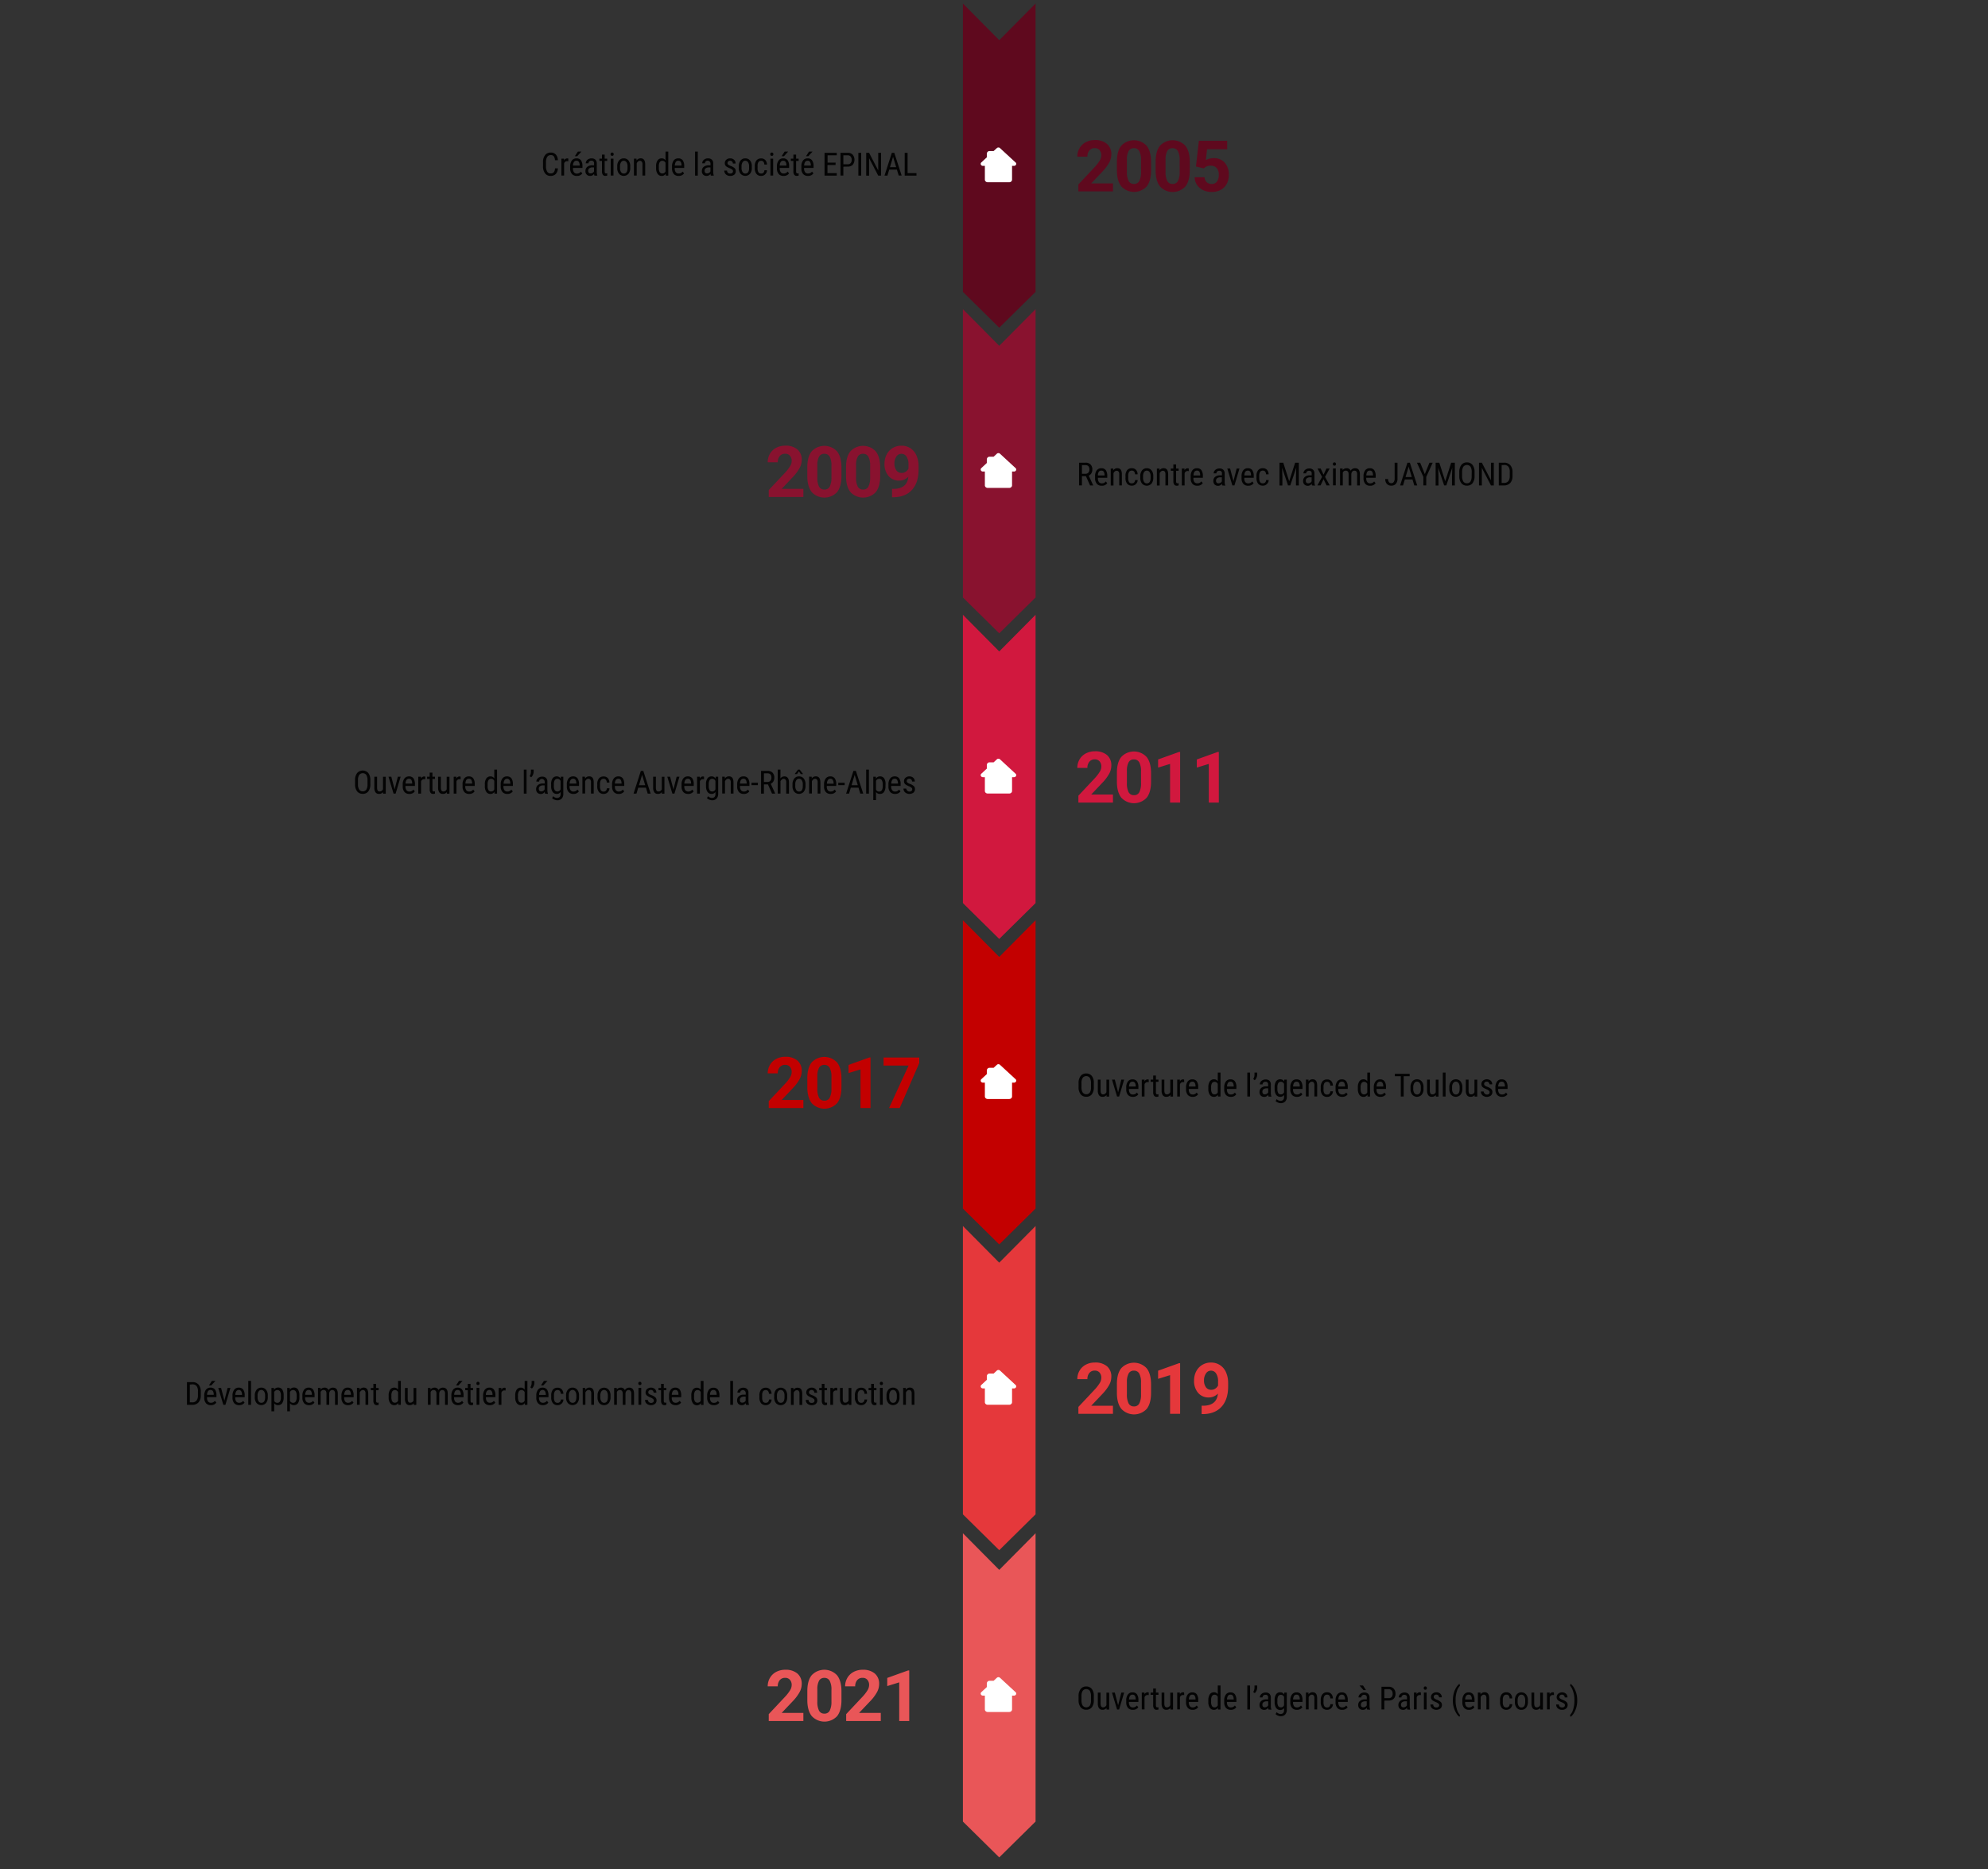 <svg id="Historique" xmlns="http://www.w3.org/2000/svg" viewBox="0 0 1119 1052.02">
  <rect x="0" y="0" width="1119" height="1052.02" fill="#333333" stroke="none"/>
  <defs>
    <style>
      .cls-1{fill:#e95658}.cls-2{fill:#fff}.cls-3{isolation:isolate}.cls-4{fill:#030303}.cls-5{fill:#e5383b}.cls-6{fill:#c30000}.cls-7{fill:#d1183e}.cls-8{fill:#89122f}.cls-9{fill:#5f091e}
    </style>
  </defs>
  <g id="_2021" data-name="2021">
    <path id="Tracé" class="cls-1" d="M542 862.9v162.26l20.45 20.17 20.45-20.17V862.9l-20.45 20.62z"/>
    <path id="Maison" class="cls-2" d="M571.64 952.34l-8.78-8.11a1.3 1.3 0 00-1.73 0l-1.84 1.7H557a1.54 1.54 0 00-1.54 1.54v2l-3.09 2.86a1.09 1.09 0 00-.36.81 1 1 0 00.11.46 1.22 1.22 0 001.12.68h1.12v7.8a1.38 1.38 0 00.48 1 1.62 1.62 0 001.09.41h12.16a1.62 1.62 0 001.09-.41 1.38 1.38 0 00.48-1v-7.8h1.12a1.22 1.22 0 001.12-.68 1 1 0 00.11-.46 1.11 1.11 0 00-.36-.81"/>
    <g id="_2021-2" data-name="2021" class="cls-3">
      <g class="cls-3">
        <path class="cls-1" d="M452.2 968.58h-19.49v-3.87l9.2-9.8a22.45 22.45 0 002.8-3.62 5.72 5.72 0 00.91-2.92 4.32 4.32 0 00-1-3 3.42 3.42 0 00-2.73-1.09 3.73 3.73 0 00-3 1.32 5.27 5.27 0 00-1.1 3.47h-5.66a9.3 9.3 0 011.24-4.75 8.74 8.74 0 013.5-3.37 10.69 10.69 0 015.14-1.22 10.1 10.1 0 016.82 2.11 7.44 7.44 0 012.44 6 9.6 9.6 0 01-1.1 4.3 24.13 24.13 0 01-3.75 5.09L440 964h12.2zM473.64 956.82q0 5.89-2.44 9a9.76 9.76 0 01-14.26 0q-2.46-3.06-2.52-8.78v-5.24c0-4 .83-7 2.47-9a9.77 9.77 0 0114.23 0c1.64 2 2.48 5 2.52 8.78zm-5.64-5.75a10.44 10.44 0 00-1-5.15 3.26 3.26 0 00-3-1.62 3.2 3.2 0 00-2.94 1.54 9.76 9.76 0 00-1 4.8v6.92a11 11 0 00.94 5.17 3.23 3.23 0 003 1.69 3.17 3.17 0 003-1.62 10.75 10.75 0 001-5zM495.78 968.58h-19.49v-3.87l9.2-9.8a22.45 22.45 0 002.8-3.62 5.72 5.72 0 00.91-2.92 4.32 4.32 0 00-1-3 3.43 3.43 0 00-2.73-1.09 3.73 3.73 0 00-3 1.32 5.27 5.27 0 00-1.1 3.47h-5.67a9.4 9.4 0 011.24-4.75 8.83 8.83 0 013.51-3.37 10.69 10.69 0 015.14-1.22 10.1 10.1 0 016.82 2.11 7.47 7.47 0 012.43 6 9.58 9.58 0 01-1.09 4.3 24.13 24.13 0 01-3.75 5.09l-6.44 6.77h12.22zM511.79 968.58h-5.64v-21.76l-6.74 2.09v-4.59l11.77-4.22h.61z"/>
      </g>
    </g>
    <g id="Texte" class="cls-3">
      <g class="cls-3">
        <path class="cls-4" d="M615.7 956.82a6.43 6.43 0 01-1.11 4 3.82 3.82 0 01-3.18 1.41 3.87 3.87 0 01-3.12-1.37 6.14 6.14 0 01-1.19-3.86v-2.4a6.43 6.43 0 011.13-4 3.8 3.8 0 013.17-1.46 3.87 3.87 0 013.15 1.39 6.27 6.27 0 011.15 4zm-1.61-2.24a5.52 5.52 0 00-.66-3 2.55 2.55 0 00-4 0 5.24 5.24 0 00-.69 3v2.29a5.47 5.47 0 00.68 3 2.56 2.56 0 004 .08 5.29 5.29 0 00.67-2.91zM622.82 961.26a2.68 2.68 0 01-2.26 1 2.28 2.28 0 01-1.95-.89 4.41 4.41 0 01-.67-2.6v-6.2h1.55v6.09c0 1.48.45 2.22 1.34 2.22a2 2 0 001.95-1.27v-7h1.55v9.51h-1.47zM629.37 959.73l1.8-7.15h1.58l-2.82 9.51h-1.16l-2.85-9.51h1.58zM637.66 962.27a3.47 3.47 0 01-2.73-1.06 4.57 4.57 0 01-1-3.11V957a5.4 5.4 0 01.92-3.33 3.08 3.08 0 012.59-1.21 3 3 0 012.5 1.06 5.48 5.48 0 01.84 3.32v1h-5.31v.16a3.49 3.49 0 00.58 2.22 2 2 0 001.66.69 2.63 2.63 0 001.21-.26 2.91 2.91 0 001-.82l.81 1a3.51 3.51 0 01-3.07 1.44zm-.18-8.52a1.63 1.63 0 00-1.43.66 3.93 3.93 0 00-.53 2.06h3.75v-.21a3.63 3.63 0 00-.49-1.93 1.51 1.51 0 00-1.3-.58zM646.61 954a3.8 3.8 0 00-.7-.06 1.71 1.71 0 00-1.67 1.31v6.8h-1.55v-9.51h1.51v1a2 2 0 011.77-1.14 1.43 1.43 0 01.62.12zM650.64 950.28v2.3h1.43v1.26h-1.43v5.91a1.63 1.63 0 00.18.85.72.72 0 00.64.29 2 2 0 00.62-.1v1.31a3.59 3.59 0 01-1.08.17 1.63 1.63 0 01-1.4-.66 3 3 0 01-.49-1.86v-5.91h-1.45v-1.26h1.45v-2.3zM658.77 961.26a2.69 2.69 0 01-2.26 1 2.28 2.28 0 01-2-.89 4.41 4.41 0 01-.67-2.6v-6.2h1.55v6.09c0 1.48.44 2.22 1.33 2.22a2 2 0 002-1.27v-7h1.55v9.51h-1.47zM666.55 954a3.92 3.92 0 00-.71-.06 1.72 1.72 0 00-1.67 1.31v6.8h-1.55v-9.51h1.51v1a1.92 1.92 0 011.76-1.14 1.4 1.4 0 01.62.12zM671.33 962.27a3.48 3.48 0 01-2.73-1.06 4.57 4.57 0 01-1-3.11V957a5.4 5.4 0 01.92-3.33 3.08 3.08 0 012.59-1.21 3 3 0 012.5 1.06 5.48 5.48 0 01.84 3.32v1h-5.31v.16a3.49 3.49 0 00.58 2.22 2 2 0 001.66.69 2.56 2.56 0 001.2-.26 3 3 0 001-.82l.8 1a3.51 3.51 0 01-3.05 1.44zm-.18-8.52a1.63 1.63 0 00-1.43.66 3.93 3.93 0 00-.53 2.06h3.75v-.21a3.63 3.63 0 00-.49-1.93 1.5 1.5 0 00-1.3-.58zM680.15 956.91a5.79 5.79 0 01.82-3.35 2.73 2.73 0 012.36-1.15 2.44 2.44 0 012.13 1.11v-4.93H687v13.5h-1.43l-.08-1a2.44 2.44 0 01-2.18 1.19 2.7 2.7 0 01-2.32-1.15 5.53 5.53 0 01-.86-3.24zm1.56.88a4.57 4.57 0 00.47 2.35 1.71 1.71 0 001.55.75 1.84 1.84 0 001.73-1.17v-4.79a1.87 1.87 0 00-1.72-1.14 1.69 1.69 0 00-1.55.75 4.46 4.46 0 00-.48 2.3zM692.81 962.27a3.48 3.48 0 01-2.73-1.06 4.57 4.57 0 01-1-3.11V957a5.4 5.4 0 01.92-3.33 3.08 3.08 0 012.59-1.21 3 3 0 012.5 1.06 5.48 5.48 0 01.84 3.32v1h-5.3v.16a3.5 3.5 0 00.57 2.22 2 2 0 001.66.69 2.63 2.63 0 001.21-.26 2.94 2.94 0 001-.82l.8 1a3.51 3.51 0 01-3.06 1.44zm-.18-8.52a1.63 1.63 0 00-1.43.66 3.93 3.93 0 00-.53 2.06h3.75v-.21a3.63 3.63 0 00-.49-1.93 1.5 1.5 0 00-1.3-.58zM703.64 962.09h-1.56v-13.5h1.56zM706.28 952.9l-.87-.63a4.73 4.73 0 00.71-2.39v-1.29h1.54v1.19a4.51 4.51 0 01-.39 1.71 3.89 3.89 0 01-.99 1.41zM714 962.09a3.12 3.12 0 01-.21-1 2.46 2.46 0 01-2.11 1.21 2.72 2.72 0 01-2-.72 2.76 2.76 0 01-.73-2 2.89 2.89 0 011-2.3 4 4 0 012.69-.87h1.15v-1a1.34 1.34 0 00-1.53-1.57 1.61 1.61 0 00-1.15.41 1.4 1.4 0 00-.43 1.06h-1.56a2.5 2.5 0 01.43-1.39 3 3 0 011.16-1 3.53 3.53 0 011.63-.38 3.12 3.12 0 012.22.72 2.87 2.87 0 01.77 2.12v4.8a5.92 5.92 0 00.3 1.9v.14zm-2-1.23a2.06 2.06 0 001.09-.32 2 2 0 00.76-.79v-2.27h-.88a2.93 2.93 0 00-1.75.5 1.56 1.56 0 00-.64 1.34 1.76 1.76 0 00.32 1.17 1.44 1.44 0 001.1.37zM717.45 956.91a5.79 5.79 0 01.81-3.36 2.72 2.72 0 012.37-1.14 2.42 2.42 0 012.2 1.24l.08-1.07h1.41v9.6a3.73 3.73 0 01-.91 2.71 3.32 3.32 0 01-2.52 1 4.41 4.41 0 01-1.58-.35 3.28 3.28 0 01-1.31-.86l.63-1.07a3 3 0 002.14 1c1.29 0 2-.7 2-2.12v-1.24a2.42 2.42 0 01-2.14 1.12 2.69 2.69 0 01-2.3-1.11 5.44 5.44 0 01-.87-3.2zm1.56.88a4.57 4.57 0 00.47 2.35 1.68 1.68 0 001.54.75 1.84 1.84 0 001.74-1.18V955a1.88 1.88 0 00-1.72-1.17 1.71 1.71 0 00-1.55.75 4.56 4.56 0 00-.48 2.3zM730 962.27a3.45 3.45 0 01-2.72-1.06 4.52 4.52 0 01-1-3.11V957a5.34 5.34 0 01.93-3.33 3.06 3.06 0 012.59-1.21 3 3 0 012.49 1.06 5.55 5.55 0 01.85 3.32v1h-5.31v.16a3.5 3.5 0 00.57 2.22 2.05 2.05 0 001.66.69 2.6 2.6 0 001.21-.26 2.94 2.94 0 001-.82l.81 1a3.54 3.54 0 01-3.08 1.44zm-.17-8.52a1.64 1.64 0 00-1.44.66 3.93 3.93 0 00-.52 2.06h3.74v-.21a3.54 3.54 0 00-.49-1.93 1.48 1.48 0 00-1.26-.58zM736.53 952.58v1a2.77 2.77 0 012.31-1.2c1.68 0 2.54 1.12 2.56 3.37v6.31h-1.55v-6.24a2.58 2.58 0 00-.37-1.59 1.35 1.35 0 00-1.12-.47 1.55 1.55 0 00-1 .39 2.7 2.7 0 00-.75 1v6.9h-1.55v-9.51zM747.07 960.94a1.64 1.64 0 001.24-.48 2 2 0 00.51-1.36h1.47a3.26 3.26 0 01-1 2.27 3.08 3.08 0 01-2.25.9 3.32 3.32 0 01-2.69-1.11 5.06 5.06 0 01-.93-3.31v-1.05a5 5 0 01.93-3.27 3.26 3.26 0 012.68-1.12 3 3 0 012.32.92 3.8 3.8 0 01.91 2.52h-1.47a2.56 2.56 0 00-.5-1.58 1.57 1.57 0 00-1.26-.52 1.75 1.75 0 00-1.53.68 3.85 3.85 0 00-.52 2.23v1.22a4.23 4.23 0 00.49 2.37 1.82 1.82 0 001.6.69zM755.48 962.27a3.45 3.45 0 01-2.72-1.06 4.57 4.57 0 01-1-3.11V957a5.34 5.34 0 01.93-3.33 3.07 3.07 0 012.59-1.21 3 3 0 012.49 1.06 5.41 5.41 0 01.85 3.32v1h-5.31v.16a3.43 3.43 0 00.58 2.22 2 2 0 001.65.69 2.6 2.6 0 001.21-.26 2.85 2.85 0 001-.82l.81 1a3.52 3.52 0 01-3.08 1.44zm-.17-8.52a1.62 1.62 0 00-1.43.66 3.93 3.93 0 00-.53 2.06h3.74v-.21a3.65 3.65 0 00-.48-1.93 1.51 1.51 0 00-1.3-.58zM769.53 962.09a3.47 3.47 0 01-.2-1 2.47 2.47 0 01-2.11 1.21 2.74 2.74 0 01-2-.72 2.8 2.8 0 01-.72-2 2.88 2.88 0 011-2.3 4 4 0 012.7-.87h1.14v-1a1.62 1.62 0 00-.38-1.21 1.6 1.6 0 00-1.15-.36 1.57 1.57 0 00-1.14.41 1.41 1.41 0 00-.44 1.06h-1.56a2.58 2.58 0 01.43-1.39 3.07 3.07 0 011.16-1 3.53 3.53 0 011.63-.38 3.12 3.12 0 012.22.72 2.84 2.84 0 01.78 2.12v4.8a5.41 5.41 0 00.3 1.9v.14zm-.65-10.92h-1.4l-2.27-2.59h2zm-1.42 9.69a2 2 0 001.08-.32 2 2 0 00.76-.79v-2.27h-.88a2.93 2.93 0 00-1.75.5 1.59 1.59 0 00-.64 1.34 1.7 1.7 0 00.33 1.17 1.41 1.41 0 001.1.37zM779.21 957.08v5h-1.61V949.3h4.08a3.66 3.66 0 012.8 1.07 3.94 3.94 0 011 2.84 3.88 3.88 0 01-1 2.84 3.73 3.73 0 01-2.74 1zm0-1.37h2.47a2.08 2.08 0 001.64-.65 2.68 2.68 0 00.57-1.84 2.79 2.79 0 00-.59-1.85 2 2 0 00-1.62-.69h-2.47zM792.15 962.09a3.47 3.47 0 01-.2-1 2.46 2.46 0 01-2.11 1.21 2.76 2.76 0 01-2-.72 2.8 2.8 0 01-.72-2 2.91 2.91 0 011-2.3 4 4 0 012.7-.87h1.14v-1a1.62 1.62 0 00-.37-1.21 1.65 1.65 0 00-1.16-.36 1.58 1.58 0 00-1.14.41 1.41 1.41 0 00-.44 1.06h-1.55a2.5 2.5 0 01.43-1.39 2.92 2.92 0 011.16-1 3.49 3.49 0 011.62-.38 3.09 3.09 0 012.22.72 2.84 2.84 0 01.78 2.12v4.8a5.92 5.92 0 00.3 1.9v.14zm-2.07-1.23a2.09 2.09 0 001.09-.32 2 2 0 00.75-.79v-2.27H791a2.9 2.9 0 00-1.74.5 1.57 1.57 0 00-.65 1.34 1.7 1.7 0 00.33 1.17 1.43 1.43 0 001.14.37zM799.81 954a3.92 3.92 0 00-.71-.06 1.72 1.72 0 00-1.67 1.31v6.8h-1.55v-9.51h1.51v1a1.92 1.92 0 011.76-1.14 1.43 1.43 0 01.62.12zM803.16 950.06a1 1 0 01-.22.66 1 1 0 01-1.33 0 1 1 0 01-.22-.66 1 1 0 01.22-.67.81.81 0 01.66-.27.79.79 0 01.66.28 1 1 0 01.23.66zm-.13 12h-1.55v-9.51H803zM810.1 959.66a1.16 1.16 0 00-.38-.86 5.54 5.54 0 00-1.46-.84 10 10 0 01-1.77-.89 2.64 2.64 0 01-.77-.84 2.32 2.32 0 01-.25-1.12 2.47 2.47 0 01.85-1.93 3.44 3.44 0 014.39 0 2.72 2.72 0 01.85 2.07H810a1.5 1.5 0 00-.43-1.09 1.45 1.45 0 00-1.1-.45 1.52 1.52 0 00-1.07.35 1.2 1.2 0 00-.4.95 1 1 0 00.29.76 5 5 0 001.38.77 6.86 6.86 0 012.33 1.36 2.26 2.26 0 01.63 1.64 2.52 2.52 0 01-.86 2 3.86 3.86 0 01-4.69-.11 2.8 2.8 0 01-.92-2.16h1.56a1.79 1.79 0 00.48 1.24 1.82 1.82 0 001.29.44 1.79 1.79 0 001.18-.34 1.21 1.21 0 00.43-.95zM817.77 956.9a14.53 14.53 0 01.63-4.33 11.4 11.4 0 011.76-3.56 6 6 0 011.34-1.36l.31 1.08a7.29 7.29 0 00-1.73 3 15.22 15.22 0 00-.74 4.52v.75a15.8 15.8 0 00.87 5.46 7.68 7.68 0 001.61 2.76l-.31 1a6.52 6.52 0 01-1.64-1.8 13.29 13.29 0 01-2.1-7.52zM826.85 962.27a3.45 3.45 0 01-2.72-1.06 4.52 4.52 0 01-1-3.11V957a5.34 5.34 0 01.93-3.33 3.07 3.07 0 012.59-1.21 3 3 0 012.49 1.06 5.55 5.55 0 01.85 3.32v1h-5.31v.16a3.5 3.5 0 00.57 2.22 2.05 2.05 0 001.66.69 2.6 2.6 0 001.21-.26 2.94 2.94 0 001-.82l.81 1a3.54 3.54 0 01-3.08 1.44zm-.17-8.52a1.64 1.64 0 00-1.44.66 3.93 3.93 0 00-.52 2.06h3.74v-.21a3.54 3.54 0 00-.49-1.93 1.48 1.48 0 00-1.29-.58zM833.35 952.58v1a2.77 2.77 0 012.31-1.2c1.68 0 2.54 1.12 2.56 3.37v6.31h-1.55v-6.24a2.58 2.58 0 00-.37-1.59 1.35 1.35 0 00-1.12-.47 1.55 1.55 0 00-1 .39 2.7 2.7 0 00-.75 1v6.9h-1.55v-9.51zM848 960.94a1.63 1.63 0 001.23-.48 1.91 1.91 0 00.51-1.36h1.47a3.22 3.22 0 01-1 2.27 3.08 3.08 0 01-2.24.9 3.32 3.32 0 01-2.7-1.11 5.06 5.06 0 01-.93-3.31v-1.05a5 5 0 01.93-3.27 3.27 3.27 0 012.69-1.12 3 3 0 012.31.92 3.75 3.75 0 01.91 2.52h-1.47a2.56 2.56 0 00-.5-1.58 1.56 1.56 0 00-1.25-.52 1.77 1.77 0 00-1.54.68 3.85 3.85 0 00-.52 2.23v1.22a4.21 4.21 0 00.5 2.37 1.8 1.8 0 001.6.69zM852.7 956.9a5 5 0 011-3.28 3.55 3.55 0 015.31 0 4.82 4.82 0 011 3.2v1a5 5 0 01-1 3.27 3.28 3.28 0 01-2.67 1.2 3.32 3.32 0 01-2.65-1.17 4.85 4.85 0 01-1-3.16zm1.56.9a4 4 0 00.57 2.3 1.78 1.78 0 001.55.84c1.37 0 2.08-1 2.12-3v-1.04a4 4 0 00-.58-2.31 1.84 1.84 0 00-3.09 0 4.08 4.08 0 00-.57 2.3zM866.91 961.26a2.68 2.68 0 01-2.26 1 2.28 2.28 0 01-1.95-.89 4.41 4.41 0 01-.67-2.6v-6.2h1.55v6.09c0 1.48.45 2.22 1.34 2.22a2 2 0 002-1.27v-7h1.55v9.51H867zM874.69 954a3.88 3.88 0 00-.7-.06 1.7 1.7 0 00-1.67 1.31v6.8h-1.56v-9.51h1.51v1a1.94 1.94 0 011.77-1.14 1.38 1.38 0 01.61.12zM880.86 959.66a1.16 1.16 0 00-.38-.86 5.54 5.54 0 00-1.48-.8 10.81 10.81 0 01-1.77-.89 2.64 2.64 0 01-.77-.84 2.32 2.32 0 01-.25-1.12 2.47 2.47 0 01.85-1.93 3.46 3.46 0 014.4 0 2.75 2.75 0 01.84 2.07h-1.55a1.5 1.5 0 00-.43-1.09 1.45 1.45 0 00-1.1-.45 1.52 1.52 0 00-1.07.35 1.22 1.22 0 00-.39.95 1 1 0 00.28.76 5 5 0 001.38.77 6.86 6.86 0 012.35 1.32 2.26 2.26 0 01.63 1.64 2.52 2.52 0 01-.86 2 3.36 3.36 0 01-2.28.74 3.41 3.41 0 01-2.41-.85 2.8 2.8 0 01-.92-2.16h1.56a1.75 1.75 0 00.49 1.24 2.14 2.14 0 002.46.1 1.18 1.18 0 00.42-.95zM887.79 957a13.52 13.52 0 01-1.76 6.93 7 7 0 01-2 2.31l-.31-1a7.61 7.61 0 001.79-3.24 16.54 16.54 0 00.69-4.79v-.32a15.42 15.42 0 00-1.1-6 7.28 7.28 0 00-1.38-2.26l.31-1a6.87 6.87 0 011.87 2.14 13.59 13.59 0 011.89 7.23z"/>
      </g>
    </g>
  </g>
  <g id="_2019" data-name="2019">
    <path id="Tracé-2" data-name="Tracé" class="cls-5" d="M542 690v162.26l20.45 20.17 20.45-20.17V690l-20.45 20.62z"/>
    <path id="Maison-2" data-name="Maison" class="cls-2" d="M571.64 779.44l-8.78-8.11a1.3 1.3 0 00-1.73 0l-1.84 1.7H557a1.54 1.54 0 00-1.54 1.54v2l-3.09 2.86a1.09 1.09 0 00-.36.81 1 1 0 00.11.46 1.22 1.22 0 001.12.68h1.12v7.8a1.38 1.38 0 00.48 1 1.62 1.62 0 001.09.41h12.16a1.62 1.62 0 001.09-.41 1.38 1.38 0 00.48-1v-7.8h1.12a1.22 1.22 0 001.12-.68 1 1 0 00.11-.46 1.11 1.11 0 00-.36-.81"/>
    <g id="_2019-2" data-name="2019" class="cls-3">
      <g class="cls-3">
        <path class="cls-5" d="M626.46 795.68H607v-3.87l9.2-9.8a23 23 0 002.8-3.62 5.73 5.73 0 00.91-2.93 4.31 4.31 0 00-1-3 3.43 3.43 0 00-2.73-1.09 3.72 3.72 0 00-3 1.32 5.19 5.19 0 00-1.1 3.47h-5.68a9.3 9.3 0 011.24-4.75 8.83 8.83 0 013.51-3.37 10.68 10.68 0 015.13-1.22 10.08 10.08 0 016.83 2.11 7.47 7.47 0 012.43 6 9.51 9.51 0 01-1.09 4.29 23.9 23.9 0 01-3.75 5.1l-6.47 6.82h12.23zM647.9 783.92c0 3.93-.82 6.94-2.44 9a9.76 9.76 0 01-14.26 0q-2.46-3.06-2.52-8.79V779q0-6 2.47-9a9.77 9.77 0 0114.23 0c1.64 2 2.48 5 2.52 8.78zm-5.65-5.75a10.45 10.45 0 00-1-5.15 3.27 3.27 0 00-3-1.62 3.2 3.2 0 00-2.94 1.54 9.75 9.75 0 00-1 4.8v6.92a11 11 0 00.95 5.17 3.21 3.21 0 003 1.69 3.18 3.18 0 003-1.62 10.64 10.64 0 001-5zM664.26 795.68h-5.65v-21.76l-6.74 2.08v-4.59l11.78-4.22h.61zM685.54 784.31a7.11 7.11 0 01-5.16 2.17 7.6 7.6 0 01-6-2.59 10.21 10.21 0 01-2.27-7 11 11 0 011.22-5.13 9 9 0 013.41-3.63 9.42 9.42 0 014.92-1.3 9 9 0 015 1.41 9.25 9.25 0 013.4 4 14.44 14.44 0 011.23 6v2.09q0 7.11-3.53 11.17t-10 4.33h-1.39v-4.7h1.25q7.32-.24 7.92-6.82zm-3.77-2.15a3.93 3.93 0 002.35-.7 4.67 4.67 0 001.5-1.7v-2.32a7.78 7.78 0 00-1.1-4.46 3.4 3.4 0 00-2.93-1.58 3.29 3.29 0 00-2.79 1.6 6.57 6.57 0 00-1.09 3.89 6.43 6.43 0 001.06 3.82 3.46 3.46 0 003 1.45z"/>
      </g>
    </g>
    <g class="cls-3">
      <path class="cls-4" d="M105.24 790.64v-12.8h3.05a4.4 4.4 0 013.48 1.4 5.75 5.75 0 011.24 3.94v2.15a5.61 5.61 0 01-1.26 3.92 4.63 4.63 0 01-3.64 1.39zm1.61-11.42v10h1.29a3 3 0 002.48-1 4.61 4.61 0 00.8-2.89v-2.27a4.62 4.62 0 00-.78-3 2.87 2.87 0 00-2.35-.95zM118.7 790.81a3.47 3.47 0 01-2.73-1.06 4.56 4.56 0 01-1-3.1v-1.15a5.43 5.43 0 01.92-3.34 3.08 3.08 0 012.59-1.21A3 3 0 01121 782a5.48 5.48 0 01.84 3.32v1h-5.31v.22a3.47 3.47 0 00.58 2.22 2 2 0 001.66.7 2.68 2.68 0 001.2-.26 3 3 0 001-.83l.81 1a3.51 3.51 0 01-3.08 1.44zm-.18-8.52a1.63 1.63 0 00-1.43.66 3.93 3.93 0 00-.53 2.06h3.75v-.21a3.63 3.63 0 00-.49-1.93 1.51 1.51 0 00-1.3-.58zm.76-5.15h2l-2.36 2.58h-1.31zM126.31 788.27l1.8-7.14h1.58l-2.82 9.51h-1.16l-2.85-9.51h1.58zM134.6 790.81a3.47 3.47 0 01-2.73-1.06 4.56 4.56 0 01-1-3.1v-1.15a5.37 5.37 0 01.92-3.34 3.07 3.07 0 012.59-1.21 3 3 0 012.5 1.06 5.48 5.48 0 01.84 3.32v1h-5.31v.22a3.41 3.41 0 00.58 2.22 2 2 0 001.66.7 2.71 2.71 0 001.2-.26 3 3 0 001-.83l.81 1a3.51 3.51 0 01-3.06 1.43zm-.18-8.52a1.63 1.63 0 00-1.42.71 3.93 3.93 0 00-.53 2.06h3.75v-.21a3.63 3.63 0 00-.49-1.93 1.51 1.51 0 00-1.31-.63zM141.3 790.64h-1.55v-13.5h1.55zM143.42 785.44a5 5 0 011-3.28 3.28 3.28 0 012.66-1.21 3.33 3.33 0 012.66 1.18 4.88 4.88 0 011 3.21v1a5 5 0 01-1 3.27 3.59 3.59 0 01-5.33 0 4.91 4.91 0 01-1-3.16zm1.56.9a4.07 4.07 0 00.57 2.31 1.8 1.8 0 001.55.84c1.38 0 2.08-1 2.12-3v-1.07a4 4 0 00-.58-2.31 1.84 1.84 0 00-3.09 0 4.1 4.1 0 00-.57 2.3zM159.66 786.34a5.73 5.73 0 01-.82 3.37 2.7 2.7 0 01-2.3 1.1 2.54 2.54 0 01-2.2-1.08v4.56h-1.55v-13.16h1.41l.08 1a2.49 2.49 0 012.24-1.23 2.68 2.68 0 012.34 1.09 5.83 5.83 0 01.8 3.26zm-1.55-.89a4.51 4.51 0 00-.49-2.36 1.75 1.75 0 00-1.59-.76 1.81 1.81 0 00-1.69 1.12v4.95a1.84 1.84 0 001.71 1.09 1.72 1.72 0 001.55-.77 4.38 4.38 0 00.51-2.32zM168.53 786.34a5.73 5.73 0 01-.81 3.37 2.7 2.7 0 01-2.3 1.1 2.57 2.57 0 01-2.21-1.08v4.56h-1.54v-13.16h1.4l.08 1a2.5 2.5 0 012.24-1.23 2.66 2.66 0 012.34 1.09 5.75 5.75 0 01.8 3.26zm-1.54-.89a4.41 4.41 0 00-.5-2.36 1.72 1.72 0 00-1.58-.76 1.84 1.84 0 00-1.7 1.12v4.95a1.86 1.86 0 001.72 1.09 1.72 1.72 0 001.55-.77 4.38 4.38 0 00.51-2.32zM173.94 790.81a3.47 3.47 0 01-2.73-1.06 4.56 4.56 0 01-1-3.1v-1.15a5.37 5.37 0 01.92-3.34 3.07 3.07 0 012.59-1.21 3 3 0 012.5 1.06 5.48 5.48 0 01.84 3.32v1h-5.31v.22a3.41 3.41 0 00.58 2.22 2 2 0 001.66.7 2.71 2.71 0 001.2-.26 3 3 0 001-.83l.81 1a3.51 3.51 0 01-3.06 1.43zm-.18-8.52a1.63 1.63 0 00-1.43.66 3.93 3.93 0 00-.53 2.06h3.75v-.21a3.73 3.73 0 00-.49-1.93 1.51 1.51 0 00-1.3-.58zM180.43 781.13v.88a2.8 2.8 0 012.29-1.06 2.27 2.27 0 012.23 1.38 2.81 2.81 0 012.49-1.38c1.75 0 2.65 1.09 2.69 3.28v6.41h-1.55v-6.26a2.57 2.57 0 00-.37-1.54 1.61 1.61 0 00-2.39 0 2.5 2.5 0 00-.51 1.38v6.38h-1.56v-6.33c0-1.32-.55-2-1.61-2a1.69 1.69 0 00-1.66 1.18v7.13H179v-9.51zM195.91 790.81a3.45 3.45 0 01-2.72-1.06 4.51 4.51 0 01-1-3.1v-1.15a5.37 5.37 0 01.93-3.34 3.05 3.05 0 012.58-1.21 3 3 0 012.5 1.06 5.48 5.48 0 01.84 3.32v1h-5.3v.22a3.48 3.48 0 00.57 2.22 2 2 0 001.66.7 2.73 2.73 0 001.21-.26 3.22 3.22 0 001-.83l.81 1a3.54 3.54 0 01-3.08 1.43zm-.18-8.52a1.63 1.63 0 00-1.43.66 4 4 0 00-.53 2.06h3.75v-.21a3.63 3.63 0 00-.49-1.93 1.5 1.5 0 00-1.3-.58zM202.41 781.13v1a2.75 2.75 0 012.31-1.21c1.68 0 2.53 1.12 2.56 3.37v6.32h-1.55v-6.25a2.6 2.6 0 00-.37-1.59 1.35 1.35 0 00-1.12-.47 1.55 1.55 0 00-1 .39 2.78 2.78 0 00-.75 1v6.91h-1.55v-9.51zM211.69 778.82v2.31h1.43v1.25h-1.43v5.91a1.63 1.63 0 00.18.85.68.68 0 00.63.29 2 2 0 00.63-.1v1.31a3.59 3.59 0 01-1.08.17 1.65 1.65 0 01-1.41-.66 3.12 3.12 0 01-.48-1.86v-5.91h-1.45v-1.25h1.45v-2.31zM218.76 785.45a5.81 5.81 0 01.82-3.35 2.73 2.73 0 012.36-1.15 2.44 2.44 0 012.13 1.11v-4.92h1.56v13.5h-1.43l-.08-1a2.46 2.46 0 01-2.19 1.19 2.71 2.71 0 01-2.31-1.14 5.5 5.5 0 01-.86-3.24zm1.56.88a4.57 4.57 0 00.47 2.35 1.69 1.69 0 001.55.75 1.85 1.85 0 001.73-1.16v-4.8a1.87 1.87 0 00-1.72-1.14 1.69 1.69 0 00-1.55.75 4.37 4.37 0 00-.48 2.31zM232.87 789.8a2.66 2.66 0 01-2.26 1 2.26 2.26 0 01-2-.89 4.39 4.39 0 01-.67-2.6v-6.19h1.55v6.08c0 1.48.44 2.22 1.33 2.22a1.94 1.94 0 001.95-1.26v-7h1.56v9.51h-1.43zM242.31 781.13v.88a2.82 2.82 0 012.3-1.06 2.24 2.24 0 012.22 1.38 2.83 2.83 0 012.5-1.38c1.75 0 2.64 1.09 2.69 3.28v6.41h-1.52v-6.26a2.57 2.57 0 00-.37-1.54 1.44 1.44 0 00-1.25-.51 1.38 1.38 0 00-1.14.55 2.5 2.5 0 00-.51 1.38v6.38h-1.56v-6.33c0-1.32-.56-2-1.61-2a1.68 1.68 0 00-1.66 1.18v7.13h-1.55v-9.51zM257.79 790.81a3.46 3.46 0 01-2.73-1.06 4.61 4.61 0 01-1-3.1v-1.15a5.37 5.37 0 01.93-3.34 3.07 3.07 0 012.59-1.21 3 3 0 012.5 1.06 5.48 5.48 0 01.84 3.32v1h-5.31v.22a3.41 3.41 0 00.58 2.22 2 2 0 001.65.7 2.73 2.73 0 001.21-.26 3 3 0 001-.83l.81 1a3.51 3.51 0 01-3.07 1.43zm-.18-8.52a1.62 1.62 0 00-1.43.66 3.93 3.93 0 00-.53 2.06h3.74v-.21a3.65 3.65 0 00-.48-1.93 1.51 1.51 0 00-1.3-.58zm.76-5.15h2l-2.37 2.58h-1.31zM264.85 778.82v2.31h1.43v1.25h-1.43v5.91a1.53 1.53 0 00.19.85.67.67 0 00.63.29 2 2 0 00.62-.1v1.31a3.7 3.7 0 01-1.09.17 1.63 1.63 0 01-1.4-.66 3.12 3.12 0 01-.49-1.86v-5.91h-1.45v-1.25h1.45v-2.31zM269.93 778.6a1 1 0 01-.22.66 1 1 0 01-1.33 0 1 1 0 01-.21-.66 1 1 0 01.21-.66.79.79 0 01.66-.28.82.82 0 01.67.28 1 1 0 01.22.66zm-.12 12h-1.56v-9.51h1.56zM275.65 790.81a3.45 3.45 0 01-2.72-1.06 4.56 4.56 0 01-1-3.1v-1.15a5.37 5.37 0 01.93-3.34 3.07 3.07 0 012.59-1.21A3 3 0 01278 782a5.48 5.48 0 01.85 3.32v1h-5.31v.22a3.48 3.48 0 00.57 2.22 2.06 2.06 0 001.66.7 2.73 2.73 0 001.21-.26 3.1 3.1 0 001-.83l.81 1a3.53 3.53 0 01-3.14 1.44zm-.17-8.52a1.65 1.65 0 00-1.48.71 3.93 3.93 0 00-.52 2.06h3.74v-.21a3.54 3.54 0 00-.49-1.93 1.48 1.48 0 00-1.25-.63zM284.61 782.59a3.14 3.14 0 00-.7-.07 1.7 1.7 0 00-1.67 1.31v6.81h-1.56v-9.51h1.51v1A1.93 1.93 0 01284 781a1.38 1.38 0 01.61.12zM290 785.45a5.81 5.81 0 01.82-3.35 2.73 2.73 0 012.36-1.15 2.44 2.44 0 012.13 1.11v-4.92h1.56v13.5h-1.43l-.08-1a2.44 2.44 0 01-2.18 1.19 2.72 2.72 0 01-2.32-1.14 5.5 5.5 0 01-.86-3.24zm1.56.88a4.57 4.57 0 00.47 2.35 1.71 1.71 0 001.55.75 1.85 1.85 0 001.73-1.16v-4.8a1.87 1.87 0 00-1.72-1.14 1.69 1.69 0 00-1.55.75 4.47 4.47 0 00-.48 2.31zM299.41 781.44l-.87-.63a4.8 4.8 0 00.71-2.39v-1.28h1.54v1.18a4.42 4.42 0 01-.39 1.71 3.89 3.89 0 01-.99 1.41zM305.59 790.81a3.48 3.48 0 01-2.73-1.06 4.56 4.56 0 01-1-3.1v-1.15a5.43 5.43 0 01.92-3.34 3.08 3.08 0 012.59-1.21 3 3 0 012.5 1.06 5.48 5.48 0 01.84 3.32v1h-5.31v.22a3.47 3.47 0 00.58 2.22 2 2 0 001.66.7 2.68 2.68 0 001.2-.26 3.13 3.13 0 001-.83l.8 1a3.51 3.51 0 01-3.05 1.43zm-.18-8.52a1.63 1.63 0 00-1.41.71 3.93 3.93 0 00-.53 2.06h3.75v-.21a3.63 3.63 0 00-.49-1.93 1.51 1.51 0 00-1.32-.63zm.76-5.15h2l-2.36 2.58h-1.31zM313.92 789.49a1.64 1.64 0 001.24-.48 2.05 2.05 0 00.51-1.37h1.47a3.26 3.26 0 01-1 2.27 3.1 3.1 0 01-2.25.9 3.29 3.29 0 01-2.69-1.11 5 5 0 01-.93-3.31v-1a5.09 5.09 0 01.92-3.28 3.28 3.28 0 012.69-1.12 3 3 0 012.32.92 3.81 3.81 0 01.91 2.53h-1.47a2.59 2.59 0 00-.51-1.59 1.55 1.55 0 00-1.25-.52 1.78 1.78 0 00-1.54.68 4 4 0 00-.51 2.24v1.21a4.23 4.23 0 00.49 2.37 1.81 1.81 0 001.6.66zM318.61 785.44a5 5 0 011-3.28 3.28 3.28 0 012.66-1.21 3.32 3.32 0 012.66 1.18 4.88 4.88 0 011 3.21v1a4.93 4.93 0 01-1 3.27 3.58 3.58 0 01-5.32 0 4.79 4.79 0 01-1-3.16zm1.55.9a4 4 0 00.58 2.31 1.78 1.78 0 001.55.84c1.37 0 2.08-1 2.12-3v-1.07a4.11 4.11 0 00-.58-2.31 1.81 1.81 0 00-1.56-.84 1.76 1.76 0 00-1.53.84 4 4 0 00-.58 2.3zM329.43 781.13l.05 1a2.75 2.75 0 012.31-1.21c1.68 0 2.53 1.12 2.56 3.37v6.32h-1.55v-6.25a2.67 2.67 0 00-.37-1.59 1.36 1.36 0 00-1.12-.47 1.59 1.59 0 00-1.05.39 2.88 2.88 0 00-.74 1v6.91H328v-9.51zM336.35 785.44a5 5 0 011-3.28 3.55 3.55 0 015.31 0 4.88 4.88 0 011 3.21v1a5 5 0 01-1 3.27 3.59 3.59 0 01-5.33 0 4.85 4.85 0 01-1-3.16zm1.56.9a4.07 4.07 0 00.57 2.31 1.8 1.8 0 001.55.84c1.37 0 2.08-1 2.12-3v-1.07a4 4 0 00-.58-2.31 1.84 1.84 0 00-3.09 0 4.1 4.1 0 00-.57 2.3zM347.18 781.13v.88a2.82 2.82 0 012.3-1.06 2.24 2.24 0 012.22 1.38 2.83 2.83 0 012.5-1.38c1.75 0 2.65 1.09 2.69 3.28v6.41h-1.55v-6.26a2.57 2.57 0 00-.37-1.54 1.44 1.44 0 00-1.25-.51 1.38 1.38 0 00-1.14.55 2.5 2.5 0 00-.51 1.38v6.38h-1.56v-6.33c0-1.32-.56-2-1.61-2a1.68 1.68 0 00-1.66 1.18v7.13h-1.55v-9.51zM361.06 778.6a1 1 0 01-.22.66 1 1 0 01-1.33 0 1 1 0 01-.22-.66 1 1 0 01.22-.66.79.79 0 01.66-.28.82.82 0 01.66.28 1 1 0 01.23.66zm-.13 12h-1.55v-9.51h1.55zM368 788.2a1.16 1.16 0 00-.38-.86 5.54 5.54 0 00-1.46-.84 9.7 9.7 0 01-1.77-.89 2.64 2.64 0 01-.77-.84 2.32 2.32 0 01-.25-1.12 2.48 2.48 0 01.85-1.93 3.46 3.46 0 014.4 0 2.75 2.75 0 01.84 2.07h-1.55a1.52 1.52 0 00-.43-1.09 1.45 1.45 0 00-1.1-.45 1.57 1.57 0 00-1.07.35 1.2 1.2 0 00-.39 1 1.06 1.06 0 00.28.77 5.31 5.31 0 001.38.76 6.86 6.86 0 012.35 1.32 2.26 2.26 0 01.63 1.64 2.52 2.52 0 01-.86 2 3.86 3.86 0 01-4.7-.09 2.8 2.8 0 01-.92-2.16h1.56a1.87 1.87 0 003 1.34 1.18 1.18 0 00.36-.98zM373.62 778.82v2.31h1.43v1.25h-1.43v5.91a1.63 1.63 0 00.18.85.67.67 0 00.63.29 2 2 0 00.63-.1v1.31a3.59 3.59 0 01-1.08.17 1.65 1.65 0 01-1.41-.66 3.12 3.12 0 01-.48-1.86v-5.91h-1.45v-1.25h1.45v-2.31zM380.3 790.81a3.46 3.46 0 01-2.73-1.06 4.61 4.61 0 01-1-3.1v-1.15a5.37 5.37 0 01.93-3.34 3.07 3.07 0 012.59-1.21 3 3 0 012.5 1.06 5.48 5.48 0 01.84 3.32v1h-5.31v.22a3.41 3.41 0 00.58 2.22 2 2 0 001.65.7 2.73 2.73 0 001.21-.26 3 3 0 001-.83l.81 1a3.51 3.51 0 01-3.07 1.43zm-.18-8.52a1.63 1.63 0 00-1.43.66 3.93 3.93 0 00-.53 2.06h3.74v-.21a3.65 3.65 0 00-.48-1.93 1.51 1.51 0 00-1.3-.58zM389.12 785.45a5.73 5.73 0 01.82-3.35 2.73 2.73 0 012.36-1.1 2.44 2.44 0 012.13 1.11v-4.92H396v13.5h-1.42l-.08-1a2.46 2.46 0 01-2.19 1.19 2.71 2.71 0 01-2.31-1.14 5.5 5.5 0 01-.86-3.24zm1.56.88a4.47 4.47 0 00.47 2.35 1.69 1.69 0 001.55.75 1.85 1.85 0 001.73-1.16v-4.8a1.87 1.87 0 00-1.72-1.14 1.69 1.69 0 00-1.55.75 4.37 4.37 0 00-.48 2.31zM401.78 790.81a3.46 3.46 0 01-2.73-1.06 4.61 4.61 0 01-1-3.1v-1.15a5.37 5.37 0 01.93-3.34 3.07 3.07 0 012.62-1.16 3 3 0 012.5 1.06 5.48 5.48 0 01.84 3.32v1h-5.31v.22a3.41 3.41 0 00.58 2.22 2 2 0 001.65.7 2.73 2.73 0 001.21-.26 3 3 0 001-.83l.81 1a3.51 3.51 0 01-3.1 1.38zm-.18-8.52a1.63 1.63 0 00-1.43.66 3.93 3.93 0 00-.53 2.06h3.74v-.21a3.65 3.65 0 00-.48-1.93 1.51 1.51 0 00-1.3-.58zM412.6 790.64h-1.55v-13.5h1.55zM419.94 790.64a3.56 3.56 0 01-.2-1 2.46 2.46 0 01-2.11 1.21 2.76 2.76 0 01-2-.72 2.8 2.8 0 01-.72-2.05 2.91 2.91 0 011-2.3 4 4 0 012.7-.87h1.14v-1a1.59 1.59 0 00-2.67-1.15 1.39 1.39 0 00-.44 1h-1.55a2.5 2.5 0 01.43-1.39 3 3 0 011.16-1 3.49 3.49 0 011.62-.38 3 3 0 012.22.73 2.8 2.8 0 01.78 2.11v4.8a6 6 0 00.3 1.91v.14zm-2.07-1.24a2.09 2.09 0 001.09-.32 1.89 1.89 0 00.75-.79V786h-.87a2.91 2.91 0 00-1.75.5 1.58 1.58 0 00-.64 1.34 1.71 1.71 0 00.32 1.17 1.39 1.39 0 001.1.39zM431.1 789.49a1.66 1.66 0 001.24-.48 2.05 2.05 0 00.51-1.37h1.46a3.22 3.22 0 01-1 2.27 3.08 3.08 0 01-2.24.9 3.32 3.32 0 01-2.7-1.11 5 5 0 01-.92-3.31v-1a5 5 0 01.92-3.28 3.27 3.27 0 012.69-1.12 3 3 0 012.31.92 3.76 3.76 0 01.91 2.53h-1.46a2.66 2.66 0 00-.51-1.59 1.56 1.56 0 00-1.25-.52 1.77 1.77 0 00-1.54.68 3.94 3.94 0 00-.52 2.24v1.21a4.21 4.21 0 00.5 2.37 1.8 1.8 0 001.6.66zM435.78 785.44a5 5 0 011-3.28 3.55 3.55 0 015.31 0 4.83 4.83 0 011 3.21v1a5 5 0 01-1 3.27 3.59 3.59 0 01-5.33 0 4.85 4.85 0 01-1-3.16zm1.56.9a4.07 4.07 0 00.57 2.31 1.8 1.8 0 001.55.84c1.37 0 2.08-1 2.12-3v-1.07a4 4 0 00-.58-2.31 1.84 1.84 0 00-3.09 0 4.1 4.1 0 00-.57 2.3zM446.61 781.13v1A2.78 2.78 0 01449 781c1.69 0 2.54 1.12 2.56 3.37v6.32H450v-6.25a2.59 2.59 0 00-.38-1.59 1.35 1.35 0 00-1.12-.47 1.57 1.57 0 00-1 .39 2.66 2.66 0 00-.74 1v6.91h-1.56v-9.51zM458.47 788.2a1.15 1.15 0 00-.37-.86 5.72 5.72 0 00-1.46-.84 9.36 9.36 0 01-1.77-.89 2.52 2.52 0 01-.77-.84 2.32 2.32 0 01-.26-1.12 2.48 2.48 0 01.85-1.93 3.13 3.13 0 012.17-.77 3.09 3.09 0 012.23.81 2.75 2.75 0 01.84 2.07h-1.54a1.56 1.56 0 00-.43-1.09 1.47 1.47 0 00-1.1-.45 1.58 1.58 0 00-1.08.35 1.24 1.24 0 00-.39 1 1.06 1.06 0 00.28.77 5.5 5.5 0 001.38.76 6.92 6.92 0 012.36 1.32 2.29 2.29 0 01.62 1.64 2.51 2.51 0 01-.85 2 3.88 3.88 0 01-4.7-.11 2.83 2.83 0 01-.92-2.16h1.57a1.69 1.69 0 00.48 1.24 1.74 1.74 0 001.28.45 1.77 1.77 0 001.18-.35 1.18 1.18 0 00.4-1zM464.09 778.82v2.31h1.43v1.25h-1.43v5.91a1.53 1.53 0 00.19.85.67.67 0 00.63.29 2 2 0 00.62-.1v1.31a3.59 3.59 0 01-1.08.17 1.63 1.63 0 01-1.4-.66 3.12 3.12 0 01-.49-1.86v-5.91h-1.45v-1.25h1.45v-2.31zM471.3 782.59a3.17 3.17 0 00-.71-.07 1.72 1.72 0 00-1.67 1.31v6.81h-1.55v-9.51h1.51v1a1.92 1.92 0 011.76-1.14 1.43 1.43 0 01.62.12zM477.7 789.8a2.66 2.66 0 01-2.26 1 2.26 2.26 0 01-1.95-.89 4.31 4.31 0 01-.67-2.6v-6.19h1.55v6.08c0 1.48.44 2.22 1.33 2.22a2 2 0 001.95-1.26v-7h1.56v9.51h-1.48zM484.85 789.49a1.64 1.64 0 001.24-.48 2.05 2.05 0 00.51-1.37h1.47a3.26 3.26 0 01-1 2.27 3.1 3.1 0 01-2.25.9 3.29 3.29 0 01-2.69-1.11 5 5 0 01-.93-3.31v-1a5.09 5.09 0 01.92-3.28 3.28 3.28 0 012.69-1.12 3 3 0 012.32.92 3.81 3.81 0 01.91 2.53h-1.44a2.59 2.59 0 00-.51-1.59 1.55 1.55 0 00-1.25-.52 1.78 1.78 0 00-1.54.68 4 4 0 00-.51 2.24v1.21a4.23 4.23 0 00.49 2.37 1.81 1.81 0 001.57.66zM491.9 778.82v2.31h1.43v1.25h-1.43v5.91a1.63 1.63 0 00.18.85.7.7 0 00.64.29 2 2 0 00.62-.1v1.31a3.59 3.59 0 01-1.08.17 1.63 1.63 0 01-1.4-.66 3 3 0 01-.49-1.86v-5.91h-1.47v-1.25h1.45v-2.31zM497 778.6a1 1 0 01-.22.66 1 1 0 01-1.33 0 1 1 0 01-.22-.66 1 1 0 01.22-.66.79.79 0 01.66-.28.8.8 0 01.66.28 1 1 0 01.23.66zm-.12 12h-1.58v-9.51h1.56zM499 785.44a5 5 0 011-3.28 3.28 3.28 0 012.66-1.21 3.32 3.32 0 012.66 1.18 4.88 4.88 0 011 3.21v1a4.93 4.93 0 01-1 3.27 3.58 3.58 0 01-5.32 0 4.85 4.85 0 01-1-3.16zm1.56.9a4 4 0 00.58 2.31 1.78 1.78 0 001.55.84c1.37 0 2.07-1 2.12-3v-1.07a4.11 4.11 0 00-.58-2.31 1.81 1.81 0 00-1.56-.84 1.76 1.76 0 00-1.53.84 4 4 0 00-.58 2.3zM509.8 781.13l.05 1a2.75 2.75 0 012.31-1.21c1.68 0 2.53 1.12 2.56 3.37v6.32h-1.55v-6.25a2.59 2.59 0 00-.38-1.59 1.34 1.34 0 00-1.12-.47 1.58 1.58 0 00-1 .39 2.88 2.88 0 00-.74 1v6.91h-1.56v-9.51z"/>
    </g>
  </g>
  <g id="_2017" data-name="2017">
    <path id="Tracé-3" data-name="Tracé" class="cls-6" d="M542 517.92v162.26l20.45 20.17 20.45-20.17V517.92l-20.45 20.62z"/>
    <path id="Maison-3" data-name="Maison" class="cls-2" d="M571.64 607.36l-8.78-8.11a1.3 1.3 0 00-1.73 0l-1.84 1.7H557a1.54 1.54 0 00-1.54 1.54v2l-3.09 2.86a1.09 1.09 0 00-.36.81 1.12 1.12 0 00.11.47 1.22 1.22 0 001.12.67h1.12v7.8a1.38 1.38 0 00.48 1 1.62 1.62 0 001.09.41h12.16a1.62 1.62 0 001.09-.41 1.38 1.38 0 00.48-1v-7.8h1.12a1.22 1.22 0 001.12-.67 1.12 1.12 0 00.11-.47 1.13 1.13 0 00-.36-.81"/>
    <g id="_2017-2" data-name="2017" class="cls-3">
      <g class="cls-3">
        <path class="cls-6" d="M452.2 623.6h-19.49v-3.87l9.2-9.8a22.89 22.89 0 002.8-3.61 5.78 5.78 0 00.91-2.93 4.32 4.32 0 00-1-3 3.45 3.45 0 00-2.73-1.09 3.73 3.73 0 00-3 1.32 5.27 5.27 0 00-1.1 3.47h-5.66a9.33 9.33 0 011.24-4.75 8.74 8.74 0 013.5-3.37 10.69 10.69 0 015.14-1.22 10.1 10.1 0 016.82 2.11 7.44 7.44 0 012.44 6 9.57 9.57 0 01-1.1 4.3 24.13 24.13 0 01-3.75 5.09l-6.42 6.8h12.2zM473.64 611.84c0 3.94-.81 6.94-2.44 9a9.77 9.77 0 01-14.26.06q-2.46-3.07-2.52-8.79v-5.21c0-4 .83-7 2.47-9a9.77 9.77 0 0114.23 0c1.64 2 2.48 5 2.52 8.78zm-5.64-5.75a10.44 10.44 0 00-1-5.15 3.26 3.26 0 00-3-1.62 3.22 3.22 0 00-2.94 1.54 9.76 9.76 0 00-1 4.8v6.92a11 11 0 00.94 5.17 3.23 3.23 0 003 1.69 3.17 3.17 0 003-1.62 10.75 10.75 0 001-5zM490 623.6h-5.64v-21.76l-6.74 2.09v-4.59l11.78-4.22h.6zM517.42 598.31l-11 25.29h-6l11-23.89h-14.08v-4.55h20.08z"/>
      </g>
    </g>
    <g id="Texte-2" data-name="Texte" class="cls-3">
      <g class="cls-3">
        <path class="cls-4" d="M615.7 611.84a6.43 6.43 0 01-1.11 4 3.82 3.82 0 01-3.18 1.41 3.87 3.87 0 01-3.12-1.37 6.14 6.14 0 01-1.19-3.88v-2.41a6.43 6.43 0 011.13-4 3.8 3.8 0 013.17-1.46 3.85 3.85 0 013.15 1.4 6.24 6.24 0 011.15 4zm-1.61-2.24a5.52 5.52 0 00-.66-3 2.54 2.54 0 00-4 0 5.18 5.18 0 00-.69 2.95v2.29a5.44 5.44 0 00.68 3 2.56 2.56 0 004 .08 5.29 5.29 0 00.67-2.91zM622.82 616.28a2.65 2.65 0 01-2.26 1 2.26 2.26 0 01-1.95-.89 4.39 4.39 0 01-.67-2.6v-6.19h1.55v6.08c0 1.48.45 2.22 1.34 2.22a2 2 0 001.95-1.26v-7h1.55v9.51h-1.47zM629.37 614.75l1.8-7.14h1.58l-2.82 9.51h-1.16l-2.85-9.51h1.58zM637.66 617.29a3.47 3.47 0 01-2.73-1.06 4.56 4.56 0 01-1-3.1V612a5.42 5.42 0 01.92-3.33 3.08 3.08 0 012.59-1.21 3 3 0 012.5 1.06 5.48 5.48 0 01.84 3.32v1h-5.31v.22a3.47 3.47 0 00.58 2.22 2 2 0 001.66.69 2.76 2.76 0 001.21-.25 3.08 3.08 0 001-.83l.81 1a3.51 3.51 0 01-3.07 1.4zm-.18-8.52a1.63 1.63 0 00-1.43.66 3.93 3.93 0 00-.53 2.06h3.75v-.21a3.63 3.63 0 00-.49-1.93 1.51 1.51 0 00-1.3-.58zM646.61 609.07a3.08 3.08 0 00-.7-.07 1.71 1.71 0 00-1.67 1.31v6.81h-1.55v-9.51h1.51v1a2 2 0 011.77-1.14 1.43 1.43 0 01.62.12zM650.64 605.3v2.31h1.43v1.25h-1.43v5.91a1.63 1.63 0 00.18.85.7.7 0 00.64.29 2 2 0 00.62-.1v1.31a3.59 3.59 0 01-1.08.17 1.63 1.63 0 01-1.4-.66 3 3 0 01-.49-1.86v-5.91h-1.45v-1.25h1.45v-2.31zM658.77 616.28a2.66 2.66 0 01-2.26 1 2.26 2.26 0 01-2-.89 4.39 4.39 0 01-.67-2.6v-6.19h1.55v6.08c0 1.48.44 2.22 1.33 2.22a2 2 0 002-1.26v-7h1.55v9.51h-1.47zM666.55 609.07a3.17 3.17 0 00-.71-.07 1.72 1.72 0 00-1.67 1.31v6.81h-1.55v-9.51h1.51v1a1.92 1.92 0 011.76-1.14 1.4 1.4 0 01.62.12zM671.33 617.29a3.48 3.48 0 01-2.73-1.06 4.56 4.56 0 01-1-3.1V612a5.42 5.42 0 01.92-3.33 3.08 3.08 0 012.59-1.21 3 3 0 012.5 1.06 5.48 5.48 0 01.84 3.32v1h-5.31v.22a3.47 3.47 0 00.58 2.22 2 2 0 001.66.69 2.68 2.68 0 001.2-.25 3.13 3.13 0 001-.83l.8 1a3.51 3.51 0 01-3.05 1.4zm-.18-8.52a1.63 1.63 0 00-1.43.66 3.93 3.93 0 00-.53 2.06h3.75v-.21a3.63 3.63 0 00-.49-1.93 1.5 1.5 0 00-1.3-.58zM680.15 611.93a5.81 5.81 0 01.82-3.35 2.73 2.73 0 012.36-1.15 2.44 2.44 0 012.13 1.11v-4.92H687v13.5h-1.43l-.08-1a2.44 2.44 0 01-2.18 1.19 2.72 2.72 0 01-2.32-1.14 5.57 5.57 0 01-.86-3.24zm1.56.88a4.57 4.57 0 00.47 2.35 1.71 1.71 0 001.55.75 1.85 1.85 0 001.73-1.16V610a1.87 1.87 0 00-1.72-1.14 1.69 1.69 0 00-1.55.75 4.47 4.47 0 00-.48 2.31zM692.81 617.29a3.48 3.48 0 01-2.73-1.06 4.56 4.56 0 01-1-3.1V612a5.42 5.42 0 01.92-3.33 3.08 3.08 0 012.59-1.21 3 3 0 012.5 1.06 5.48 5.48 0 01.84 3.32v1h-5.3v.22a3.48 3.48 0 00.57 2.22 2 2 0 001.66.69 2.76 2.76 0 001.21-.25 3.1 3.1 0 001-.83l.8 1a3.51 3.51 0 01-3.06 1.4zm-.18-8.52a1.63 1.63 0 00-1.43.66 3.93 3.93 0 00-.53 2.06h3.75v-.21a3.63 3.63 0 00-.49-1.93 1.5 1.5 0 00-1.3-.58zM703.64 617.12h-1.56v-13.5h1.56zM706.28 607.92l-.87-.63a4.7 4.7 0 00.71-2.39v-1.28h1.54v1.18a4.42 4.42 0 01-.39 1.71 3.89 3.89 0 01-.99 1.41zM714 617.12a3.19 3.19 0 01-.21-1 2.46 2.46 0 01-2.11 1.21 2.72 2.72 0 01-2-.72 2.76 2.76 0 01-.73-2.05 2.89 2.89 0 011-2.3 4 4 0 012.69-.87h1.15v-1a1.34 1.34 0 00-1.53-1.57 1.65 1.65 0 00-1.15.41 1.42 1.42 0 00-.43 1.06h-1.56a2.5 2.5 0 01.43-1.39 3 3 0 011.16-1 3.53 3.53 0 011.63-.38 3.08 3.08 0 012.22.73 2.83 2.83 0 01.77 2.11v4.8a6 6 0 00.3 1.91v.14zm-2-1.24a2.06 2.06 0 001.09-.32 1.92 1.92 0 00.76-.79v-2.27h-.88a2.93 2.93 0 00-1.75.5 1.56 1.56 0 00-.64 1.34 1.76 1.76 0 00.32 1.17 1.4 1.4 0 001.1.37zM717.45 611.93a5.79 5.79 0 01.81-3.36 2.72 2.72 0 012.37-1.14 2.42 2.42 0 012.2 1.24l.08-1.06h1.41v9.59a3.76 3.76 0 01-.91 2.72 3.35 3.35 0 01-2.52.94 4.41 4.41 0 01-1.58-.35 3.27 3.27 0 01-1.31-.85l.63-1.08a3 3 0 002.14.95c1.29 0 2-.7 2-2.11v-1.24a2.44 2.44 0 01-2.14 1.11 2.69 2.69 0 01-2.3-1.11 5.43 5.43 0 01-.87-3.19zm1.56.88a4.57 4.57 0 00.47 2.35 1.68 1.68 0 001.54.75 1.84 1.84 0 001.74-1.18V610a1.88 1.88 0 00-1.72-1.17 1.71 1.71 0 00-1.55.75 4.57 4.57 0 00-.48 2.31zM730 617.29a3.45 3.45 0 01-2.72-1.06 4.51 4.51 0 01-1-3.1V612a5.36 5.36 0 01.93-3.33 3.06 3.06 0 012.59-1.21 3 3 0 012.49 1.06 5.55 5.55 0 01.85 3.32v1h-5.31v.22a3.48 3.48 0 00.57 2.22 2.05 2.05 0 001.66.69 2.73 2.73 0 001.21-.25 3.1 3.1 0 001-.83l.81 1a3.54 3.54 0 01-3.08 1.4zm-.17-8.52a1.64 1.64 0 00-1.44.66 3.93 3.93 0 00-.52 2.06h3.74v-.21a3.54 3.54 0 00-.49-1.93 1.48 1.48 0 00-1.26-.58zM736.53 607.61v1a2.77 2.77 0 012.31-1.2c1.68 0 2.54 1.12 2.56 3.37v6.32h-1.55v-6.25a2.58 2.58 0 00-.37-1.59 1.35 1.35 0 00-1.12-.47 1.55 1.55 0 00-1 .39 2.78 2.78 0 00-.75 1v6.91h-1.55v-9.51zM747.07 616a1.64 1.64 0 001.24-.47 2.05 2.05 0 00.51-1.37h1.47a3.26 3.26 0 01-1 2.27 3.08 3.08 0 01-2.25.9 3.32 3.32 0 01-2.69-1.11 5 5 0 01-.93-3.31v-1a5 5 0 01.93-3.28 3.26 3.26 0 012.68-1.12 3 3 0 012.32.92 3.81 3.81 0 01.91 2.53h-1.47a2.59 2.59 0 00-.5-1.59 1.57 1.57 0 00-1.26-.52 1.75 1.75 0 00-1.53.68 3.85 3.85 0 00-.52 2.23v1.22a4.23 4.23 0 00.49 2.37 1.82 1.82 0 001.6.65zM755.48 617.29a3.45 3.45 0 01-2.72-1.06 4.56 4.56 0 01-1-3.1V612a5.36 5.36 0 01.93-3.33 3.07 3.07 0 012.59-1.21 3 3 0 012.49 1.06 5.41 5.41 0 01.85 3.32v1h-5.31v.22a3.41 3.41 0 00.58 2.22 2 2 0 001.65.69 2.73 2.73 0 001.21-.25 3 3 0 001-.83l.81 1a3.52 3.52 0 01-3.08 1.4zm-.17-8.52a1.62 1.62 0 00-1.43.66 3.93 3.93 0 00-.53 2.06h3.74v-.21a3.65 3.65 0 00-.48-1.93 1.51 1.51 0 00-1.3-.58zM764.31 611.93a5.73 5.73 0 01.82-3.35 2.71 2.71 0 012.36-1.15 2.44 2.44 0 012.13 1.11v-4.92h1.55v13.5h-1.42l-.08-1a2.46 2.46 0 01-2.19 1.19 2.7 2.7 0 01-2.31-1.14 5.5 5.5 0 01-.86-3.24zm1.55.88a4.46 4.46 0 00.48 2.35 1.69 1.69 0 001.55.75 1.85 1.85 0 001.73-1.16V610a1.88 1.88 0 00-1.73-1.14 1.68 1.68 0 00-1.54.75 4.46 4.46 0 00-.49 2.31zM777 617.29a3.45 3.45 0 01-2.72-1.06 4.61 4.61 0 01-1-3.1V612a5.36 5.36 0 01.93-3.33 3.07 3.07 0 012.59-1.21 3 3 0 012.5 1.06 5.48 5.48 0 01.84 3.32v1h-5.31v.22a3.41 3.41 0 00.58 2.22 2 2 0 001.65.69 2.73 2.73 0 001.21-.25 3 3 0 001-.83l.81 1a3.52 3.52 0 01-3.08 1.4zm-.17-8.52a1.62 1.62 0 00-1.43.66 3.93 3.93 0 00-.53 2.06h3.74v-.21a3.65 3.65 0 00-.48-1.93 1.51 1.51 0 00-1.34-.58zM793.46 605.7h-3.36v11.42h-1.61V605.7h-3.36v-1.38h8.33zM793.94 611.92a5 5 0 011-3.28 3.28 3.28 0 012.66-1.21 3.32 3.32 0 012.66 1.18 4.83 4.83 0 011 3.21v1a4.93 4.93 0 01-1 3.27 3.58 3.58 0 01-5.32 0 4.79 4.79 0 01-1-3.16zm1.55.9a4 4 0 00.58 2.31 1.78 1.78 0 001.55.83c1.37 0 2.08-1 2.12-3v-1.07a4.11 4.11 0 00-.58-2.31 1.81 1.81 0 00-1.56-.84 1.76 1.76 0 00-1.53.84 4 4 0 00-.58 2.3zM808.15 616.28a2.66 2.66 0 01-2.26 1 2.26 2.26 0 01-1.95-.89 4.39 4.39 0 01-.67-2.6v-6.19h1.55v6.08c0 1.48.44 2.22 1.33 2.22a1.94 1.94 0 002-1.26v-7h1.56v9.51h-1.48zM813.68 617.12h-1.56v-13.5h1.56zM815.79 611.92a5 5 0 011-3.28 3.28 3.28 0 012.66-1.21 3.32 3.32 0 012.66 1.18 4.88 4.88 0 011 3.21v1a4.93 4.93 0 01-1 3.27 3.58 3.58 0 01-5.32 0 4.85 4.85 0 01-1-3.16zm1.56.9a4 4 0 00.58 2.31 1.78 1.78 0 001.55.83c1.37 0 2.07-1 2.12-3v-1.07a4.11 4.11 0 00-.58-2.31 1.81 1.81 0 00-1.56-.84 1.76 1.76 0 00-1.53.84 4 4 0 00-.58 2.3zM830 616.28a2.66 2.66 0 01-2.26 1 2.26 2.26 0 01-2-.89 4.31 4.31 0 01-.67-2.6v-6.19h1.55v6.08c0 1.48.44 2.22 1.33 2.22a1.94 1.94 0 002-1.26v-7h1.56v9.51H830zM838.48 614.68a1.16 1.16 0 00-.38-.86 5.54 5.54 0 00-1.46-.84 10 10 0 01-1.77-.89 2.64 2.64 0 01-.77-.84 2.32 2.32 0 01-.25-1.12 2.48 2.48 0 01.85-1.93 3.44 3.44 0 014.39 0 2.72 2.72 0 01.85 2.07h-1.55a1.52 1.52 0 00-.43-1.09 1.45 1.45 0 00-1.1-.45 1.52 1.52 0 00-1.07.35 1.23 1.23 0 00-.4 1 1 1 0 00.29.76 5 5 0 001.38.77 6.86 6.86 0 012.35 1.32 2.26 2.26 0 01.63 1.64 2.52 2.52 0 01-.86 2 3.86 3.86 0 01-4.69-.11 2.8 2.8 0 01-.92-2.16h1.56a1.88 1.88 0 003 1.34 1.21 1.21 0 00.35-.96zM845.46 617.29a3.47 3.47 0 01-2.73-1.06 4.56 4.56 0 01-1-3.1V612a5.42 5.42 0 01.92-3.33 3.07 3.07 0 012.59-1.21 3 3 0 012.5 1.06 5.48 5.48 0 01.84 3.32v1h-5.31v.22a3.47 3.47 0 00.58 2.22 2 2 0 001.66.69 2.68 2.68 0 001.2-.25 3 3 0 001-.83l.81 1a3.51 3.51 0 01-3.06 1.4zm-.18-8.52a1.63 1.63 0 00-1.43.66 3.93 3.93 0 00-.53 2.06h3.75v-.21a3.63 3.63 0 00-.49-1.93 1.51 1.51 0 00-1.3-.58z"/>
      </g>
    </g>
  </g>
  <g id="_2011" data-name="2011">
    <path id="Tracé-4" data-name="Tracé" class="cls-7" d="M542 346v162.26l20.45 20.17 20.45-20.17V346l-20.45 20.62z"/>
    <path id="Maison-4" data-name="Maison" class="cls-2" d="M571.64 435.44l-8.78-8.11a1.3 1.3 0 00-1.73 0l-1.84 1.7H557a1.54 1.54 0 00-1.54 1.54v2l-3.09 2.86a1.09 1.09 0 00-.36.81 1 1 0 00.11.46 1.22 1.22 0 001.12.68h1.12v7.8a1.38 1.38 0 00.48 1 1.62 1.62 0 001.09.41h12.16a1.62 1.62 0 001.09-.41 1.38 1.38 0 00.48-1v-7.8h1.12a1.22 1.22 0 001.12-.68 1 1 0 00.11-.46 1.11 1.11 0 00-.36-.81"/>
    <g id="_2011-2" data-name="2011" class="cls-3">
      <g class="cls-3">
        <path class="cls-7" d="M626.46 451.68H607v-3.87l9.2-9.8a23 23 0 002.8-3.62 5.73 5.73 0 00.91-2.93 4.31 4.31 0 00-1-3 3.43 3.43 0 00-2.73-1.09 3.72 3.72 0 00-3 1.32 5.19 5.19 0 00-1.1 3.47h-5.68a9.3 9.3 0 011.24-4.75 8.83 8.83 0 013.51-3.37 10.68 10.68 0 015.13-1.22 10.08 10.08 0 016.83 2.11 7.47 7.47 0 012.43 6 9.51 9.51 0 01-1.09 4.29 23.9 23.9 0 01-3.75 5.1l-6.47 6.82h12.23zM647.9 439.92c0 3.93-.82 6.94-2.44 9a9.76 9.76 0 01-14.26.05q-2.46-3.06-2.52-8.79V435q0-6 2.47-9a9.77 9.77 0 0114.23 0c1.64 2 2.48 5 2.52 8.78zm-5.65-5.75a10.45 10.45 0 00-1-5.15 3.27 3.27 0 00-3-1.62 3.2 3.2 0 00-2.94 1.54 9.75 9.75 0 00-1 4.8v6.92a11 11 0 00.95 5.17 3.21 3.21 0 003 1.69 3.18 3.18 0 003-1.62 10.64 10.64 0 001-5zM664.26 451.68h-5.65v-21.76l-6.74 2.08v-4.59l11.78-4.22h.61zM686.05 451.68h-5.65v-21.76l-6.74 2.08v-4.59l11.78-4.22h.61z"/>
      </g>
    </g>
    <g class="cls-3">
      <path class="cls-4" d="M208.46 441.36a6.37 6.37 0 01-1.12 4 3.8 3.8 0 01-3.17 1.41 3.85 3.85 0 01-3.12-1.37 6.08 6.08 0 01-1.19-3.89v-2.41a6.36 6.36 0 011.13-4 4.2 4.2 0 016.31-.06 6.24 6.24 0 011.16 4zm-1.61-2.24a5.52 5.52 0 00-.66-3 2.54 2.54 0 00-4 0 5.18 5.18 0 00-.69 2.95v2.29a5.36 5.36 0 00.68 3 2.26 2.26 0 002 1 2.29 2.29 0 002-.95 5.38 5.38 0 00.67-2.91zM215.58 445.8a2.66 2.66 0 01-2.26 1 2.26 2.26 0 01-1.95-.89 4.39 4.39 0 01-.67-2.6v-6.19h1.55v6.08c0 1.48.44 2.22 1.33 2.22a2 2 0 002-1.26v-7h1.55v9.51h-1.47zM222.13 444.27l1.8-7.14h1.58l-2.82 9.51h-1.16l-2.86-9.51h1.59zM230.42 446.81a3.46 3.46 0 01-2.73-1.06 4.61 4.61 0 01-1-3.1v-1.15a5.37 5.37 0 01.93-3.34 3.07 3.07 0 012.59-1.21 3 3 0 012.5 1.06 5.48 5.48 0 01.84 3.32v1h-5.31v.22a3.41 3.41 0 00.58 2.22 2 2 0 001.65.7 2.73 2.73 0 001.21-.26 3 3 0 001-.83l.81 1a3.51 3.51 0 01-3.07 1.43zm-.18-8.52a1.63 1.63 0 00-1.43.66 3.93 3.93 0 00-.53 2.06H232v-.21a3.65 3.65 0 00-.48-1.93 1.51 1.51 0 00-1.28-.58zM239.37 438.59a3.08 3.08 0 00-.7-.07 1.71 1.71 0 00-1.67 1.31v6.81h-1.56v-9.51H237v1a2 2 0 011.77-1.14 1.38 1.38 0 01.61.12zM243.4 434.82v2.31h1.43v1.25h-1.43v5.91a1.63 1.63 0 00.18.85.69.69 0 00.63.29 2 2 0 00.63-.1v1.31a3.59 3.59 0 01-1.08.17 1.65 1.65 0 01-1.41-.66 3.12 3.12 0 01-.48-1.86v-5.91h-1.47v-1.25h1.45v-2.31zM251.53 445.8a2.66 2.66 0 01-2.26 1 2.26 2.26 0 01-2-.89 4.39 4.39 0 01-.67-2.6v-6.19h1.55v6.08c0 1.48.44 2.22 1.33 2.22a1.94 1.94 0 001.95-1.26v-7H253v9.51h-1.48zM259.31 438.59a3.23 3.23 0 00-.71-.07 1.72 1.72 0 00-1.67 1.31v6.81h-1.55v-9.51h1.51v1a1.92 1.92 0 011.76-1.14 1.43 1.43 0 01.62.12zM264.09 446.81a3.47 3.47 0 01-2.73-1.06 4.56 4.56 0 01-1-3.1v-1.15a5.37 5.37 0 01.92-3.34 3.07 3.07 0 012.59-1.21 3 3 0 012.5 1.06 5.48 5.48 0 01.84 3.32v1h-5.31v.22a3.41 3.41 0 00.58 2.22 2 2 0 001.65.7 2.73 2.73 0 001.21-.26 3 3 0 001-.83l.81 1a3.51 3.51 0 01-3.06 1.43zm-.18-8.52a1.63 1.63 0 00-1.43.66A3.93 3.93 0 00262 441h3.75v-.21a3.73 3.73 0 00-.49-1.93 1.51 1.51 0 00-1.35-.57zM272.91 441.45a5.73 5.73 0 01.82-3.35 2.73 2.73 0 012.36-1.15 2.44 2.44 0 012.13 1.11v-4.92h1.56v13.5h-1.43l-.08-1a2.46 2.46 0 01-2.19 1.19 2.71 2.71 0 01-2.31-1.14 5.5 5.5 0 01-.86-3.24zm1.56.88a4.47 4.47 0 00.47 2.35 1.69 1.69 0 001.55.75 1.85 1.85 0 001.73-1.16v-4.8a1.87 1.87 0 00-1.72-1.14 1.69 1.69 0 00-1.55.75 4.37 4.37 0 00-.48 2.31zM285.57 446.81a3.47 3.47 0 01-2.73-1.06 4.56 4.56 0 01-1-3.1v-1.15a5.37 5.37 0 01.92-3.34 3.07 3.07 0 012.59-1.21 3 3 0 012.5 1.06 5.48 5.48 0 01.84 3.32v1h-5.31v.22a3.41 3.41 0 00.58 2.22 2 2 0 001.66.7 2.71 2.71 0 001.2-.26 3 3 0 001-.83l.81 1a3.51 3.51 0 01-3.06 1.43zm-.18-8.52a1.63 1.63 0 00-1.39.71 3.93 3.93 0 00-.53 2.06h3.75v-.21a3.73 3.73 0 00-.49-1.93 1.51 1.51 0 00-1.34-.63zM296.4 446.64h-1.56v-13.5h1.56zM299 437.44l-.87-.63a4.7 4.7 0 00.71-2.39v-1.28h1.54v1.18A4.42 4.42 0 01300 436a3.89 3.89 0 01-1 1.44zM306.79 446.64a3.56 3.56 0 01-.2-1 2.46 2.46 0 01-2.11 1.21 2.76 2.76 0 01-2-.72 2.8 2.8 0 01-.72-2 2.91 2.91 0 011-2.3 4 4 0 012.7-.87h1.14v-1a1.59 1.59 0 00-2.67-1.15 1.39 1.39 0 00-.44 1.05h-1.59a2.5 2.5 0 01.43-1.39 3 3 0 011.16-1 3.49 3.49 0 011.62-.38 3 3 0 012.22.73 2.8 2.8 0 01.78 2.11v4.8a6 6 0 00.3 1.91v.14zm-2.07-1.24a2.09 2.09 0 001.09-.32 1.89 1.89 0 00.75-.79V442h-.87a2.91 2.91 0 00-1.75.5 1.58 1.58 0 00-.65 1.34 1.7 1.7 0 00.33 1.17 1.39 1.39 0 001.1.39zM310.21 441.45a5.79 5.79 0 01.81-3.36 2.72 2.72 0 012.36-1.14 2.42 2.42 0 012.21 1.24l.08-1.06h1.41v9.59a3.8 3.8 0 01-.91 2.72 3.31 3.31 0 01-2.52.94 4.36 4.36 0 01-1.58-.35 3.27 3.27 0 01-1.31-.85l.63-1.08a3 3 0 002.14.95c1.29 0 2-.7 2-2.11v-1.24a2.44 2.44 0 01-2.14 1.11 2.71 2.71 0 01-2.31-1.11 5.5 5.5 0 01-.86-3.19zm1.56.88a4.47 4.47 0 00.47 2.35 1.68 1.68 0 001.54.75 1.86 1.86 0 001.74-1.18v-4.75a1.88 1.88 0 00-1.72-1.17 1.69 1.69 0 00-1.55.75 4.37 4.37 0 00-.48 2.31zM322.79 446.81a3.48 3.48 0 01-2.73-1.06 4.56 4.56 0 01-1-3.1v-1.15a5.43 5.43 0 01.92-3.34 3.08 3.08 0 012.59-1.21 3 3 0 012.5 1.06 5.48 5.48 0 01.84 3.32v1h-5.31v.22a3.47 3.47 0 00.58 2.22 2 2 0 001.66.7 2.68 2.68 0 001.2-.26 3.13 3.13 0 001-.83l.8 1a3.51 3.51 0 01-3.05 1.43zm-.18-8.52a1.63 1.63 0 00-1.43.66 3.93 3.93 0 00-.53 2.06h3.75v-.21a3.63 3.63 0 00-.49-1.93 1.51 1.51 0 00-1.3-.58zM329.28 437.13l.05 1a2.75 2.75 0 012.31-1.21c1.68 0 2.53 1.12 2.56 3.37v6.32h-1.55v-6.25a2.6 2.6 0 00-.37-1.59 1.36 1.36 0 00-1.12-.47 1.59 1.59 0 00-1.05.39 2.88 2.88 0 00-.74 1v6.91h-1.55v-9.51zM339.83 445.49a1.64 1.64 0 001.24-.48 2.05 2.05 0 00.51-1.37h1.47a3.26 3.26 0 01-1 2.27 3.1 3.1 0 01-2.25.9 3.29 3.29 0 01-2.69-1.11 5 5 0 01-.93-3.31v-1a5.09 5.09 0 01.92-3.28 3.28 3.28 0 012.69-1.12 3 3 0 012.32.92 3.81 3.81 0 01.91 2.53h-1.47a2.59 2.59 0 00-.51-1.59 1.55 1.55 0 00-1.25-.52 1.78 1.78 0 00-1.54.68 4 4 0 00-.51 2.24v1.21a4.23 4.23 0 00.49 2.37 1.81 1.81 0 001.6.66zM348.24 446.81a3.45 3.45 0 01-2.72-1.06 4.51 4.51 0 01-1-3.1v-1.15a5.37 5.37 0 01.93-3.34 3.07 3.07 0 012.59-1.21 3 3 0 012.49 1.06 5.55 5.55 0 01.85 3.32v1h-5.28v.22a3.48 3.48 0 00.57 2.22 2.06 2.06 0 001.66.7 2.73 2.73 0 001.21-.26 3.1 3.1 0 001-.83l.81 1a3.54 3.54 0 01-3.11 1.43zm-.17-8.52a1.64 1.64 0 00-1.44.66 3.93 3.93 0 00-.52 2.06h3.74v-.21a3.54 3.54 0 00-.49-1.93 1.48 1.48 0 00-1.29-.58zM363.58 443.29h-4.33l-1 3.35h-1.65l4.12-12.8h1.38l4.13 12.8h-1.65zm-3.9-1.38h3.49l-1.75-5.82zM372.52 445.8a2.66 2.66 0 01-2.26 1 2.26 2.26 0 01-1.95-.89 4.39 4.39 0 01-.67-2.6v-6.19h1.55v6.08c0 1.48.44 2.22 1.33 2.22a1.94 1.94 0 002-1.26v-7H374v9.51h-1.48zM379.07 444.27l1.8-7.14h1.58l-2.82 9.51h-1.16l-2.86-9.51h1.58zM387.35 446.81a3.45 3.45 0 01-2.72-1.06 4.56 4.56 0 01-1-3.1v-1.15a5.37 5.37 0 01.93-3.34 3.07 3.07 0 012.59-1.21 3 3 0 012.49 1.06 5.48 5.48 0 01.85 3.32v1h-5.31v.22a3.48 3.48 0 00.57 2.22 2.06 2.06 0 001.66.7 2.73 2.73 0 001.21-.26 3 3 0 001-.83l.81 1a3.53 3.53 0 01-3.08 1.43zm-.17-8.52a1.62 1.62 0 00-1.43.66 3.83 3.83 0 00-.53 2.06H389v-.21a3.54 3.54 0 00-.49-1.93 1.48 1.48 0 00-1.33-.58zM396.31 438.59a3.14 3.14 0 00-.7-.07 1.7 1.7 0 00-1.67 1.31v6.81h-1.56v-9.51h1.51v1a1.93 1.93 0 011.77-1.14 1.38 1.38 0 01.61.12zM397.38 441.45a5.79 5.79 0 01.81-3.36 2.72 2.72 0 012.36-1.14 2.42 2.42 0 012.21 1.24l.08-1.06h1.41v9.59a3.8 3.8 0 01-.91 2.72 3.31 3.31 0 01-2.52.94 4.36 4.36 0 01-1.58-.35 3.27 3.27 0 01-1.31-.85l.63-1.08a3 3 0 002.14.95c1.29 0 2-.7 2-2.11v-1.24a2.44 2.44 0 01-2.14 1.11 2.71 2.71 0 01-2.31-1.11 5.5 5.5 0 01-.86-3.19zm1.56.88a4.47 4.47 0 00.47 2.35 1.68 1.68 0 001.54.75 1.86 1.86 0 001.74-1.18v-4.75a1.88 1.88 0 00-1.72-1.17 1.69 1.69 0 00-1.55.75 4.37 4.37 0 00-.48 2.31zM408 437.13v1a2.75 2.75 0 012.31-1.21c1.68 0 2.54 1.12 2.56 3.37v6.32h-1.55v-6.25a2.6 2.6 0 00-.37-1.59 1.35 1.35 0 00-1.12-.47 1.55 1.55 0 00-1 .39 2.78 2.78 0 00-.75 1v6.91h-1.55v-9.51zM418.67 446.81a3.48 3.48 0 01-2.73-1.06 4.56 4.56 0 01-1-3.1v-1.15a5.43 5.43 0 01.92-3.34 3.08 3.08 0 012.59-1.21A3 3 0 01421 438a5.48 5.48 0 01.84 3.32v1h-5.31v.22a3.47 3.47 0 00.58 2.22 2 2 0 001.66.7 2.68 2.68 0 001.2-.26 3.13 3.13 0 001-.83l.8 1a3.51 3.51 0 01-3.1 1.44zm-.18-8.52a1.63 1.63 0 00-1.43.66 3.93 3.93 0 00-.53 2.06h3.75v-.21a3.63 3.63 0 00-.49-1.93 1.51 1.51 0 00-1.3-.58zM426.58 441.86H423v-1.32h3.63zM432.25 441.46H430v5.18h-1.62v-12.8H432a3.82 3.82 0 012.84 1 3.89 3.89 0 011 2.87 4 4 0 01-.52 2.07 3.3 3.3 0 01-1.48 1.33l2.48 5.44v.11h-1.74zm-2.25-1.38h2a2.1 2.1 0 001.61-.65 2.49 2.49 0 00.6-1.74c0-1.65-.74-2.47-2.23-2.47H430zM439.27 438.1a2.74 2.74 0 012.27-1.15c1.68 0 2.53 1.12 2.56 3.37v6.32h-1.55v-6.25a2.59 2.59 0 00-.38-1.59 1.34 1.34 0 00-1.12-.47 1.58 1.58 0 00-1 .39 2.88 2.88 0 00-.74 1v6.91h-1.56v-13.5h1.56zM446.08 441.44a5 5 0 011-3.28 3.28 3.28 0 012.66-1.21 3.33 3.33 0 012.66 1.18 4.88 4.88 0 011 3.21v1a5 5 0 01-1 3.27 3.59 3.59 0 01-5.33 0 4.91 4.91 0 01-1-3.16zm5.9-5.9v.09h-1.25l-1.05-1.49-1.06 1.49h-1.25v-.11l1.84-2.38h.92zm-4.34 6.8a4.07 4.07 0 00.57 2.31 1.8 1.8 0 001.55.84c1.38 0 2.08-1 2.12-3v-1.07a4 4 0 00-.58-2.31 1.84 1.84 0 00-3.09 0 4.1 4.1 0 00-.57 2.3zM456.91 437.13v1a2.78 2.78 0 012.32-1.21c1.68 0 2.53 1.12 2.55 3.37v6.32h-1.54v-6.25a2.59 2.59 0 00-.38-1.59 1.35 1.35 0 00-1.12-.47 1.58 1.58 0 00-1 .39 2.76 2.76 0 00-.74 1v6.91h-1.56v-9.51zM467.55 446.81a3.45 3.45 0 01-2.72-1.06 4.56 4.56 0 01-1-3.1v-1.15a5.37 5.37 0 01.93-3.34 3.07 3.07 0 012.59-1.21 3 3 0 012.49 1.06 5.48 5.48 0 01.85 3.32v1h-5.31v.22a3.48 3.48 0 00.57 2.22 2.06 2.06 0 001.66.7 2.73 2.73 0 001.21-.26 3 3 0 001-.83l.81 1a3.53 3.53 0 01-3.08 1.43zm-.17-8.52a1.62 1.62 0 00-1.38.71 3.83 3.83 0 00-.53 2.06h3.74v-.21a3.54 3.54 0 00-.49-1.93 1.48 1.48 0 00-1.34-.63zM475.46 441.86h-3.63v-1.32h3.63zM483.23 443.29h-4.32l-1 3.35h-1.66l4.13-12.8h1.38l4.13 12.8h-1.66zm-3.9-1.38h3.49l-1.75-5.82zM489.1 446.64h-1.56v-13.5h1.56zM498.41 442.34a5.73 5.73 0 01-.81 3.37 2.7 2.7 0 01-2.3 1.1 2.57 2.57 0 01-2.21-1.08v4.56h-1.54v-13.16H493l.08 1.05a2.5 2.5 0 012.24-1.23 2.66 2.66 0 012.34 1.09 5.75 5.75 0 01.8 3.26zm-1.54-.89a4.41 4.41 0 00-.5-2.36 1.73 1.73 0 00-1.58-.76 1.84 1.84 0 00-1.7 1.12v4.95a1.86 1.86 0 001.72 1.09 1.72 1.72 0 001.55-.77 4.38 4.38 0 00.51-2.32zM503.82 446.81a3.47 3.47 0 01-2.73-1.06 4.56 4.56 0 01-1-3.1v-1.15a5.37 5.37 0 01.92-3.34 3.07 3.07 0 012.59-1.21 3 3 0 012.5 1.06 5.48 5.48 0 01.84 3.32v1h-5.31v.22a3.41 3.41 0 00.58 2.22 2 2 0 001.66.7 2.71 2.71 0 001.2-.26 3 3 0 001-.83l.81 1a3.51 3.51 0 01-3.06 1.43zm-.18-8.52a1.63 1.63 0 00-1.43.66 3.93 3.93 0 00-.53 2.06h3.75v-.21a3.73 3.73 0 00-.49-1.93 1.51 1.51 0 00-1.3-.58zM513.47 444.2a1.16 1.16 0 00-.38-.86 5.54 5.54 0 00-1.46-.84 9.36 9.36 0 01-1.77-.89 2.64 2.64 0 01-.77-.84 2.32 2.32 0 01-.25-1.12 2.51 2.51 0 01.84-1.93 3.13 3.13 0 012.17-.77 3.07 3.07 0 012.23.81 2.72 2.72 0 01.85 2.07h-1.55a1.52 1.52 0 00-.43-1.09 1.45 1.45 0 00-1.1-.45 1.58 1.58 0 00-1.08.35 1.24 1.24 0 00-.39.95 1.06 1.06 0 00.29.77 5.37 5.37 0 001.37.76 6.92 6.92 0 012.36 1.32 2.25 2.25 0 01.62 1.64 2.51 2.51 0 01-.85 2 3.86 3.86 0 01-4.69-.11 2.81 2.81 0 01-.93-2.16h1.57a1.86 1.86 0 002.94 1.34 1.18 1.18 0 00.41-.95z"/>
    </g>
  </g>
  <g id="_2009" data-name="2009">
    <path id="Tracé-5" data-name="Tracé" class="cls-8" d="M542 174v162.26l20.45 20.17 20.45-20.17V174l-20.45 20.62z"/>
    <path id="Maison-5" data-name="Maison" class="cls-2" d="M571.64 263.44l-8.78-8.11a1.3 1.3 0 00-1.73 0l-1.84 1.7H557a1.54 1.54 0 00-1.54 1.54v2l-3.09 2.86a1.09 1.09 0 00-.36.81 1 1 0 00.11.46 1.22 1.22 0 001.12.68h1.12v7.8a1.38 1.38 0 00.48 1 1.62 1.62 0 001.09.41h12.16a1.62 1.62 0 001.09-.41 1.38 1.38 0 00.48-1v-7.8h1.12a1.22 1.22 0 001.12-.68 1 1 0 00.11-.46 1.11 1.11 0 00-.36-.81"/>
    <g id="_2009-2" data-name="2009" class="cls-3">
      <g class="cls-3">
        <path class="cls-8" d="M452.2 279.68h-19.49v-3.87l9.2-9.8a22.45 22.45 0 002.8-3.62 5.73 5.73 0 00.91-2.93 4.31 4.31 0 00-1-3 3.42 3.42 0 00-2.73-1.09 3.73 3.73 0 00-3 1.32 5.25 5.25 0 00-1.1 3.47h-5.66a9.3 9.3 0 011.24-4.75 8.74 8.74 0 013.5-3.37 10.69 10.69 0 015.14-1.22 10.05 10.05 0 016.82 2.11 7.44 7.44 0 012.44 6 9.53 9.53 0 01-1.1 4.29 23.9 23.9 0 01-3.75 5.1l-6.42 6.81h12.2zM473.64 267.92q0 5.9-2.44 9a9.76 9.76 0 01-14.26.05q-2.46-3.06-2.52-8.79V263c0-4 .83-7 2.47-9a9.77 9.77 0 0114.23 0c1.64 2 2.48 5 2.52 8.78zm-5.64-5.75a10.44 10.44 0 00-1-5.15 3.26 3.26 0 00-3-1.62 3.2 3.2 0 00-2.94 1.54 9.76 9.76 0 00-1 4.8v6.92a11 11 0 00.94 5.17 3.23 3.23 0 003 1.69 3.17 3.17 0 003-1.62 10.75 10.75 0 001-5zM495.43 267.92q0 5.9-2.44 9a9.76 9.76 0 01-14.26.05q-2.46-3.06-2.52-8.79V263c0-4 .83-7 2.47-9a9.77 9.77 0 0114.23 0c1.64 2 2.48 5 2.52 8.78zm-5.64-5.75a10.44 10.44 0 00-1-5.15 3.27 3.27 0 00-3-1.62 3.2 3.2 0 00-2.94 1.54 9.76 9.76 0 00-1 4.8v6.92a11 11 0 00.94 5.17 3.23 3.23 0 003 1.69 3.17 3.17 0 003-1.62 10.75 10.75 0 001-5zM511.28 268.31a7.1 7.1 0 01-5.15 2.17 7.61 7.61 0 01-6-2.59 10.21 10.21 0 01-2.26-7 10.85 10.85 0 011.22-5.13 9 9 0 013.4-3.63 9.43 9.43 0 014.93-1.3 9 9 0 015 1.41 9.23 9.23 0 013.39 4 14.44 14.44 0 011.23 6v2.09q0 7.11-3.53 11.17t-10 4.33h-1.39v-4.7h1.25q7.31-.24 7.91-6.82zm-3.77-2.15a4 4 0 002.36-.7 4.73 4.73 0 001.49-1.7v-2.32a7.78 7.78 0 00-1.09-4.46 3.41 3.41 0 00-2.93-1.58 3.3 3.3 0 00-2.8 1.56 6.57 6.57 0 00-1.09 3.89 6.43 6.43 0 001.06 3.82 3.46 3.46 0 003 1.49z"/>
      </g>
    </g>
    <g id="Texte-3" data-name="Texte" class="cls-3">
      <g class="cls-3">
        <path class="cls-4" d="M611.25 268H609v5.18h-1.62V260.4H611a3.82 3.82 0 012.84 1 3.89 3.89 0 011 2.87 4 4 0 01-.52 2.07 3.3 3.3 0 01-1.48 1.33l2.47 5.44v.11h-1.73zm-2.25-1.36h2a2.1 2.1 0 001.61-.65 2.5 2.5 0 00.6-1.75c0-1.64-.74-2.46-2.23-2.46H609zM620.12 273.37a3.46 3.46 0 01-2.73-1.06 4.61 4.61 0 01-1-3.1v-1.16a5.34 5.34 0 01.93-3.33 3.07 3.07 0 012.59-1.21 3 3 0 012.5 1.06 5.48 5.48 0 01.84 3.32v1H618v.22a3.41 3.41 0 00.58 2.22 2 2 0 001.65.69 2.73 2.73 0 001.21-.25 3 3 0 001-.83l.81 1a3.51 3.51 0 01-3.13 1.43zm-.18-8.52a1.62 1.62 0 00-1.43.66 3.93 3.93 0 00-.53 2.06h3.74v-.21a3.65 3.65 0 00-.48-1.93 1.51 1.51 0 00-1.3-.58zM626.61 263.69v1a2.8 2.8 0 012.32-1.2c1.68 0 2.53 1.12 2.55 3.37v6.32H630V267a2.57 2.57 0 00-.38-1.59 1.35 1.35 0 00-1.12-.47 1.58 1.58 0 00-1 .39 2.68 2.68 0 00-.74 1v6.91h-1.56v-9.51zM637.16 272a1.66 1.66 0 001.24-.48 2 2 0 00.51-1.36h1.46a3.18 3.18 0 01-1 2.27 3.08 3.08 0 01-2.24.9 3.32 3.32 0 01-2.7-1.11 5.1 5.1 0 01-.92-3.31v-1.01a5 5 0 01.92-3.27 3.27 3.27 0 012.69-1.12 3 3 0 012.31.92 3.71 3.71 0 01.91 2.53h-1.46a2.63 2.63 0 00-.51-1.59 1.56 1.56 0 00-1.25-.52 1.77 1.77 0 00-1.54.68 3.93 3.93 0 00-.52 2.23V269a4.21 4.21 0 00.5 2.37 1.8 1.8 0 001.6.63zM641.84 268a5 5 0 011-3.28 3.28 3.28 0 012.66-1.21 3.33 3.33 0 012.66 1.18 4.88 4.88 0 011 3.21v1a5 5 0 01-1 3.27 3.58 3.58 0 01-5.32 0 4.85 4.85 0 01-1-3.16zm1.56.9a4.07 4.07 0 00.57 2.31 1.81 1.81 0 001.55.83c1.38 0 2.08-1 2.12-3V268a4 4 0 00-.58-2.31 1.84 1.84 0 00-3.09 0 4.1 4.1 0 00-.57 2.3zM652.67 263.69v1a2.8 2.8 0 012.32-1.2c1.68 0 2.53 1.12 2.55 3.37v6.32H656V267a2.57 2.57 0 00-.38-1.59 1.35 1.35 0 00-1.12-.47 1.58 1.58 0 00-1 .39 2.68 2.68 0 00-.74 1v6.91h-1.56v-9.51zM662 261.38v2.31h1.43v1.25H662v5.91a1.53 1.53 0 00.19.85.69.69 0 00.63.29 2 2 0 00.62-.1v1.31a3.7 3.7 0 01-1.09.17 1.63 1.63 0 01-1.4-.66 3.12 3.12 0 01-.49-1.86v-5.91H659v-1.25h1.45v-2.31zM669.16 265.14a3.88 3.88 0 00-.7-.06 1.7 1.7 0 00-1.67 1.31v6.81h-1.56v-9.51h1.51v1a1.92 1.92 0 011.76-1.14 1.4 1.4 0 01.62.12zM673.94 273.37a3.48 3.48 0 01-2.73-1.06 4.56 4.56 0 01-1-3.1v-1.16a5.34 5.34 0 01.93-3.33 3.05 3.05 0 012.58-1.21 3 3 0 012.5 1.06 5.48 5.48 0 01.84 3.32v1h-5.31v.22a3.47 3.47 0 00.58 2.22 2 2 0 001.67.67 2.76 2.76 0 001.21-.25 3.22 3.22 0 001-.83l.8 1a3.51 3.51 0 01-3.07 1.45zm-.18-8.52a1.63 1.63 0 00-1.43.66 3.93 3.93 0 00-.53 2.06h3.75v-.21a3.63 3.63 0 00-.49-1.93 1.5 1.5 0 00-1.3-.58zM688 273.2a3.63 3.63 0 01-.2-1 2.46 2.46 0 01-2.11 1.21 2.72 2.72 0 01-2-.72 2.76 2.76 0 01-.73-2 2.89 2.89 0 011-2.3 4 4 0 012.69-.87h1.15v-1a1.34 1.34 0 00-1.53-1.57 1.65 1.65 0 00-1.15.41 1.41 1.41 0 00-.44 1.06h-1.55a2.5 2.5 0 01.43-1.39 3 3 0 011.16-1 3.53 3.53 0 011.63-.38 3.12 3.12 0 012.22.72 2.87 2.87 0 01.77 2.12v4.8a5.92 5.92 0 00.3 1.9v.15zm-2.09-1.2a2.09 2.09 0 001.09-.32 1.92 1.92 0 00.76-.79v-2.27h-.88a2.93 2.93 0 00-1.75.5 1.56 1.56 0 00-.64 1.34 1.71 1.71 0 00.32 1.17 1.43 1.43 0 001.1.37zM694.28 270.83l1.8-7.14h1.58l-2.82 9.51h-1.16l-2.86-9.51h1.59zM702.57 273.37a3.46 3.46 0 01-2.73-1.06 4.61 4.61 0 01-1-3.1v-1.16a5.34 5.34 0 01.93-3.33 3.07 3.07 0 012.59-1.21 3 3 0 012.5 1.06 5.48 5.48 0 01.84 3.32v1h-5.31v.22a3.41 3.41 0 00.58 2.22 2 2 0 001.65.69 2.73 2.73 0 001.21-.25 3 3 0 001-.83l.81 1a3.51 3.51 0 01-3.07 1.43zm-.18-8.52a1.63 1.63 0 00-1.43.66 3.93 3.93 0 00-.53 2.06h3.74v-.21a3.65 3.65 0 00-.48-1.93 1.51 1.51 0 00-1.3-.58zM710.9 272a1.66 1.66 0 001.24-.48 2 2 0 00.51-1.36h1.46a3.18 3.18 0 01-1 2.27 3.08 3.08 0 01-2.24.9 3.32 3.32 0 01-2.7-1.11 5.1 5.1 0 01-.92-3.31v-1.01a5 5 0 01.92-3.27 3.27 3.27 0 012.69-1.12 3 3 0 012.32.92 3.75 3.75 0 01.9 2.53h-1.46a2.63 2.63 0 00-.51-1.59 1.56 1.56 0 00-1.25-.52 1.77 1.77 0 00-1.54.68 3.93 3.93 0 00-.52 2.23V269a4.21 4.21 0 00.5 2.37 1.8 1.8 0 001.6.63zM722.32 260.4l3.34 10.44L729 260.4h2.08v12.8h-1.61v-5l.15-5-3.35 10H725l-3.33-9.95.15 5v5h-1.61V260.4zM738.52 273.2a3.63 3.63 0 01-.2-1 2.46 2.46 0 01-2.11 1.21 2.76 2.76 0 01-2-.72 2.8 2.8 0 01-.72-2 2.91 2.91 0 011-2.3 4 4 0 012.7-.87h1.14v-1a1.62 1.62 0 00-.37-1.21 1.65 1.65 0 00-1.16-.36 1.61 1.61 0 00-1.14.41 1.41 1.41 0 00-.44 1.06h-1.55a2.5 2.5 0 01.43-1.39 2.92 2.92 0 011.16-1 3.49 3.49 0 011.62-.38 3.1 3.1 0 012.22.72 2.84 2.84 0 01.78 2.12v4.8a5.92 5.92 0 00.3 1.9v.15zm-2.07-1.2a2.09 2.09 0 001.09-.32 2 2 0 00.75-.79v-2.27h-.88a2.9 2.9 0 00-1.74.5 1.57 1.57 0 00-.65 1.34 1.7 1.7 0 00.33 1.17 1.43 1.43 0 001.1.37zM745 267.16l1.62-3.47h1.81l-2.59 4.7 2.65 4.81h-1.79l-1.7-3.56-1.69 3.56h-1.8l2.65-4.81-2.57-4.7h1.78zM752 261.16a1 1 0 01-.22.66 1 1 0 01-1.33 0 1 1 0 01-.22-.66 1 1 0 01.22-.66.93.93 0 011.33 0 1 1 0 01.22.66zm-.12 12h-1.56v-9.51h1.56zM755.74 263.69v.87a2.84 2.84 0 012.3-1.05 2.24 2.24 0 012.22 1.38 2.83 2.83 0 012.5-1.38c1.75 0 2.65 1.09 2.69 3.28v6.41h-1.55v-6.26a2.63 2.63 0 00-.37-1.55 1.45 1.45 0 00-1.25-.5 1.39 1.39 0 00-1.14.54 2.56 2.56 0 00-.51 1.39v6.38h-1.53v-6.33c0-1.32-.56-2-1.61-2a1.68 1.68 0 00-1.66 1.18v7.13h-1.55v-9.51zM771.22 273.37a3.46 3.46 0 01-2.73-1.06 4.56 4.56 0 01-1-3.1v-1.16a5.34 5.34 0 01.92-3.33 3.07 3.07 0 012.59-1.21 3 3 0 012.5 1.06 5.48 5.48 0 01.84 3.32v1h-5.31v.22a3.41 3.41 0 00.58 2.22 2 2 0 001.65.69 2.73 2.73 0 001.21-.25 3 3 0 001-.83l.81 1a3.51 3.51 0 01-3.06 1.43zm-.18-8.52a1.63 1.63 0 00-1.43.66 3.93 3.93 0 00-.53 2.06h3.75v-.21a3.73 3.73 0 00-.49-1.93 1.51 1.51 0 00-1.34-.58zM785 260.4h1.62v9.06a4.15 4.15 0 01-.94 2.87 3.2 3.2 0 01-2.52 1 3.28 3.28 0 01-2.53-1 3.91 3.91 0 01-.91-2.73h1.61a2.69 2.69 0 00.49 1.72 1.6 1.6 0 001.34.61 1.59 1.59 0 001.34-.67 3.08 3.08 0 00.5-1.87zM795.06 269.85h-4.32l-1 3.35h-1.65l4.12-12.8h1.38l4.13 12.8h-1.65zm-3.9-1.38h3.49l-1.75-5.82zM802 266.82l2.62-6.42h1.82l-3.64 8v4.78h-1.61v-4.78l-3.64-8h1.83zM810.15 260.4l3.34 10.44 3.34-10.44h2.08v12.8h-1.61v-5l.15-5-3.35 10h-1.23l-3.33-9.95.15 5v5h-1.61V260.4zM830 267.92a6.37 6.37 0 01-1.12 4 3.8 3.8 0 01-3.17 1.41 3.89 3.89 0 01-3.13-1.37 6.14 6.14 0 01-1.19-3.89v-2.37a6.36 6.36 0 011.14-4 3.78 3.78 0 013.16-1.46 3.82 3.82 0 013.15 1.4 6.22 6.22 0 011.16 4zm-1.61-2.24a5.52 5.52 0 00-.66-3 2.56 2.56 0 00-4.05 0 5.41 5.41 0 00-.69 3v2.29a5.47 5.47 0 00.68 3 2.29 2.29 0 002 1 2.26 2.26 0 002-.95 5.28 5.28 0 00.68-2.91zM840.84 273.2h-1.61l-5.13-9.87v9.87h-1.61v-12.8h1.61l5.14 9.9v-9.9h1.6zM843.63 273.2v-12.8h3a4.43 4.43 0 013.48 1.4 5.75 5.75 0 011.24 3.94v2.15a5.61 5.61 0 01-1.26 3.92 4.68 4.68 0 01-3.64 1.39zm1.61-11.42v10h1.29a3 3 0 002.48-1 4.56 4.56 0 00.8-2.88v-2.27a4.63 4.63 0 00-.78-3 2.86 2.86 0 00-2.35-.94z"/>
      </g>
    </g>
  </g>
  <g id="_2005" data-name="2005">
    <path id="Tracé-6" data-name="Tracé" class="cls-9" d="M542 2v162.26l20.45 20.17 20.45-20.17V2l-20.45 20.62z"/>
    <path id="Maison-6" data-name="Maison" class="cls-2" d="M571.64 91.44l-8.78-8.11a1.3 1.3 0 00-1.73 0L559.29 85H557a1.54 1.54 0 00-1.54 1.54v2l-3.09 2.86a1.09 1.09 0 00-.36.81 1 1 0 00.11.46 1.22 1.22 0 001.12.68h1.12v7.8a1.38 1.38 0 00.48 1 1.62 1.62 0 001.09.41h12.16a1.62 1.62 0 001.09-.41 1.38 1.38 0 00.48-1v-7.8h1.12a1.22 1.22 0 001.12-.68 1 1 0 00.11-.46 1.11 1.11 0 00-.36-.81"/>
    <g id="_2005-2" data-name="2005" class="cls-3">
      <g class="cls-3">
        <path class="cls-9" d="M626.46 107.68H607v-3.87l9.2-9.8a23 23 0 002.8-3.62 5.73 5.73 0 00.91-2.93 4.31 4.31 0 00-1-3 3.43 3.43 0 00-2.73-1.09 3.72 3.72 0 00-3 1.32 5.19 5.19 0 00-1.1 3.47h-5.68a9.3 9.3 0 011.24-4.75 8.83 8.83 0 013.51-3.37 10.68 10.68 0 015.13-1.22 10.08 10.08 0 016.83 2.18 7.47 7.47 0 012.43 6 9.51 9.51 0 01-1.09 4.29 23.9 23.9 0 01-3.75 5.1l-6.47 6.82h12.23zM647.9 95.92c0 3.93-.82 6.94-2.44 9a9.76 9.76 0 01-14.26 0q-2.46-3.06-2.52-8.79V91q0-6 2.47-9a9.77 9.77 0 0114.23 0c1.64 2 2.48 5 2.52 8.78zm-5.65-5.75a10.45 10.45 0 00-1-5.15 3.27 3.27 0 00-3-1.62 3.2 3.2 0 00-2.94 1.54 9.75 9.75 0 00-1 4.8v6.92a11 11 0 00.95 5.17 3.21 3.21 0 003 1.69 3.18 3.18 0 003-1.62 10.64 10.64 0 001-5zM669.69 95.92c0 3.93-.82 6.94-2.44 9A9.76 9.76 0 01653 105q-2.46-3.06-2.52-8.79V91q0-6 2.47-9a9.77 9.77 0 0114.23 0c1.64 2 2.48 5 2.52 8.78zM664 90.17a10.45 10.45 0 00-1-5.15 3.28 3.28 0 00-3-1.62 3.2 3.2 0 00-2.94 1.54 9.75 9.75 0 00-1 4.8v6.92a11 11 0 00.95 5.17 3.21 3.21 0 003 1.69 3.16 3.16 0 003-1.62 10.5 10.5 0 001-5zM673.17 93.7l1.65-14.46h15.93V84h-11.31l-.7 6.11A9 9 0 01683 89a8.2 8.2 0 016.37 2.52 10.09 10.09 0 012.3 7 10.37 10.37 0 01-1.16 4.93 8.27 8.27 0 01-3.33 3.38 10.42 10.42 0 01-5.12 1.2 11.1 11.1 0 01-4.78-1 8.47 8.47 0 01-3.49-2.94 8.06 8.06 0 01-1.36-4.32H678a4.17 4.17 0 001.24 2.76 3.93 3.93 0 002.78 1 3.46 3.46 0 003-1.38 6.36 6.36 0 001-3.89 5.22 5.22 0 00-1.2-3.71 4.36 4.36 0 00-3.37-1.29 4.92 4.92 0 00-3.27 1l-.54.51z"/>
      </g>
    </g>
    <g class="cls-3">
      <path class="cls-4" d="M314 94.75a4.74 4.74 0 01-1.16 3.15 3.92 3.92 0 01-3 1.1 3.65 3.65 0 01-3.06-1.47 6.29 6.29 0 01-1.13-4v-2.29a6.08 6.08 0 011.16-3.94 3.86 3.86 0 013.19-1.45 3.74 3.74 0 012.9 1.15 4.91 4.91 0 011.1 3.18h-1.63a4 4 0 00-.66-2.24 2.06 2.06 0 00-1.68-.66 2.3 2.3 0 00-2 1 5.36 5.36 0 00-.7 3v2.32a5.58 5.58 0 00.66 3 2.12 2.12 0 001.91 1 2.3 2.3 0 001.81-.63 3.84 3.84 0 00.68-2.24zM319.89 90.77a3.88 3.88 0 00-.7-.06 1.69 1.69 0 00-1.67 1.29v6.8H316v-9.49h1.51v1a1.92 1.92 0 011.76-1.15 1.27 1.27 0 01.62.13zM324.67 99a3.52 3.52 0 01-2.73-1.06 4.61 4.61 0 01-1-3.11v-1.15a5.37 5.37 0 01.93-3.34 3.08 3.08 0 012.58-1.21A3 3 0 01327 90.2a5.45 5.45 0 01.84 3.31v1h-5.31v.22a3.47 3.47 0 00.57 2.27 2 2 0 001.66.7 2.76 2.76 0 001.21-.26 3.17 3.17 0 001-.82l.8 1a3.52 3.52 0 01-3.1 1.38zm-.18-8.53a1.63 1.63 0 00-1.43.66 4 4 0 00-.53 2.06h3.75V93a3.66 3.66 0 00-.49-1.93 1.5 1.5 0 00-1.3-.6zm.76-5.15h2l-2.36 2.58h-1.31zM334.59 98.82a3.56 3.56 0 01-.2-1 2.47 2.47 0 01-2.11 1.18 2.52 2.52 0 01-2.74-2.77 2.92 2.92 0 011-2.31 4.16 4.16 0 012.7-.87h1.14V92a1.62 1.62 0 00-.37-1.21 1.65 1.65 0 00-1.16-.36 1.59 1.59 0 00-1.14.42 1.41 1.41 0 00-.44 1.06h-1.57a2.53 2.53 0 01.43-1.4 2.92 2.92 0 011.16-1 3.49 3.49 0 011.62-.38 3.09 3.09 0 012.22.73 2.81 2.81 0 01.78 2.11v4.8a6 6 0 00.3 1.91v.14zm-2.07-1.24a2.09 2.09 0 001.09-.32 1.89 1.89 0 00.75-.79v-2.26h-.88a2.9 2.9 0 00-1.74.49 1.58 1.58 0 00-.65 1.34 1.75 1.75 0 00.33 1.18 1.43 1.43 0 001.1.36zM340.36 87v2.3h1.43v1.26h-1.43v5.9a1.67 1.67 0 00.18.86.72.72 0 00.64.29 2 2 0 00.62-.11v1.31a3.31 3.31 0 01-1.08.18 1.66 1.66 0 01-1.41-.66 3.13 3.13 0 01-.48-1.87v-5.9h-1.45v-1.25h1.45V87zM345.44 86.79a1 1 0 01-.22.66 1 1 0 01-1.33 0 1.12 1.12 0 010-1.33.94.94 0 011.32 0 1 1 0 01.23.67zm-.13 12h-1.55v-9.48h1.55zM347.43 93.62a5 5 0 011-3.28 3.31 3.31 0 012.66-1.21 3.35 3.35 0 012.66 1.18 4.92 4.92 0 011 3.21v1a4.93 4.93 0 01-1 3.27 3.57 3.57 0 01-5.32 0 4.88 4.88 0 01-1-3.17zm1.56.9a4.07 4.07 0 00.57 2.31 1.81 1.81 0 001.56.84c1.37 0 2.07-1 2.11-3v-1.05a4 4 0 00-.58-2.3 1.83 1.83 0 00-3.09 0 4.06 4.06 0 00-.57 2.3zM358.26 89.31l.05 1a2.78 2.78 0 012.31-1.21c1.68 0 2.53 1.13 2.55 3.37v6.32h-1.54v-6.22a2.61 2.61 0 00-.38-1.59 1.35 1.35 0 00-1.12-.47 1.58 1.58 0 00-1 .39 2.85 2.85 0 00-.74 1v6.91h-1.56v-9.5zM369.3 93.63a5.68 5.68 0 01.82-3.34 2.73 2.73 0 012.36-1.16 2.44 2.44 0 012.13 1.11v-4.92h1.55v13.5h-1.42l-.08-1a2.45 2.45 0 01-2.19 1.2 2.72 2.72 0 01-2.31-1.15 5.5 5.5 0 01-.86-3.24zm1.56.89a4.46 4.46 0 00.47 2.34 1.68 1.68 0 001.55.76 1.84 1.84 0 001.73-1.17v-4.79a1.86 1.86 0 00-1.72-1.15 1.69 1.69 0 00-1.55.75 4.37 4.37 0 00-.48 2.31zM382 99a3.49 3.49 0 01-2.73-1.06 4.61 4.61 0 01-1-3.11v-1.15a5.37 5.37 0 01.92-3.34 3.09 3.09 0 012.59-1.21 3 3 0 012.5 1.07 5.45 5.45 0 01.84 3.31v1h-5.31v.22a3.41 3.41 0 00.58 2.22 2 2 0 001.65.7 2.73 2.73 0 001.21-.26 3 3 0 001-.82l.81 1A3.52 3.52 0 01382 99zm-.18-8.53a1.63 1.63 0 00-1.43.66 4 4 0 00-.53 2.06h3.74V93a3.67 3.67 0 00-.48-1.93 1.51 1.51 0 00-1.34-.6zM392.78 98.82h-1.55v-13.5h1.55zM400.12 98.82a3.56 3.56 0 01-.2-1 2.47 2.47 0 01-2.11 1.18 2.52 2.52 0 01-2.74-2.77 2.92 2.92 0 011-2.31 4.16 4.16 0 012.7-.87h1.15V92a1.6 1.6 0 00-2.68-1.15 1.41 1.41 0 00-.44 1.06h-1.55a2.53 2.53 0 01.43-1.4 3 3 0 011.16-1 3.52 3.52 0 011.62-.38 3.09 3.09 0 012.22.73 2.81 2.81 0 01.78 2.11v4.8a6 6 0 00.3 1.91v.14zm-2.07-1.24a2.09 2.09 0 001.09-.32 2 2 0 00.76-.79v-2.26h-.9a2.91 2.91 0 00-1.75.49 1.58 1.58 0 00-.64 1.34 1.75 1.75 0 00.32 1.18 1.43 1.43 0 001.12.36zM412.6 96.38a1.16 1.16 0 00-.38-.86 5.54 5.54 0 00-1.46-.84 9.36 9.36 0 01-1.77-.89 2.35 2.35 0 01-.77-.84 2.29 2.29 0 01-.26-1.12 2.53 2.53 0 01.85-1.93 3.13 3.13 0 012.17-.77 3.09 3.09 0 012.23.81 2.76 2.76 0 01.84 2.08h-1.54a1.57 1.57 0 00-.43-1.1 1.47 1.47 0 00-1.1-.45 1.58 1.58 0 00-1.08.35 1.24 1.24 0 00-.39 1 1.06 1.06 0 00.29.76 5.19 5.19 0 001.37.76 6.92 6.92 0 012.36 1.32 2.31 2.31 0 01.62 1.65 2.49 2.49 0 01-.85 2 3.34 3.34 0 01-2.3.69 3.42 3.42 0 01-2.41-.86 2.83 2.83 0 01-.92-2.16h1.57a1.61 1.61 0 001.76 1.69 1.77 1.77 0 001.18-.35 1.17 1.17 0 00.42-.94zM415.85 93.62a5 5 0 011-3.28 3.31 3.31 0 012.66-1.21 3.35 3.35 0 012.66 1.18 4.86 4.86 0 011 3.21v1a4.93 4.93 0 01-1 3.27 3.57 3.57 0 01-5.32 0 4.82 4.82 0 01-1-3.17zm1.55.9a4 4 0 00.58 2.31 1.78 1.78 0 001.55.84c1.37 0 2.08-1 2.12-3v-1.05a4.05 4.05 0 00-.58-2.3 1.8 1.8 0 00-1.56-.85 1.75 1.75 0 00-1.53.85 4 4 0 00-.58 2.3zM428.51 97.67a1.64 1.64 0 001.24-.48 2.05 2.05 0 00.51-1.37h1.47a3.25 3.25 0 01-1 2.27 3.05 3.05 0 01-2.25.91 3.31 3.31 0 01-2.69-1.12 5 5 0 01-.93-3.31v-1a5.09 5.09 0 01.92-3.28 3.32 3.32 0 012.69-1.12 3 3 0 012.32.93 3.76 3.76 0 01.91 2.52h-1.47a2.56 2.56 0 00-.5-1.58 1.59 1.59 0 00-1.26-.53 1.77 1.77 0 00-1.53.68 3.88 3.88 0 00-.52 2.24v1.17a4.23 4.23 0 00.49 2.37 1.79 1.79 0 001.6.7zM435.32 86.79a1 1 0 01-.22.66.82.82 0 01-.66.26.81.81 0 01-.66-.26 1.12 1.12 0 010-1.33.78.78 0 01.66-.27.81.81 0 01.66.27 1 1 0 01.22.67zm-.12 12h-1.55v-9.48h1.55zM441.05 99a3.49 3.49 0 01-2.73-1.06 4.66 4.66 0 01-1-3.11v-1.15a5.37 5.37 0 01.93-3.34 3.09 3.09 0 012.59-1.21 3 3 0 012.5 1.07 5.45 5.45 0 01.84 3.31v1h-5.28v.22a3.41 3.41 0 00.58 2.22 2 2 0 001.65.7 2.73 2.73 0 001.21-.26 3 3 0 001-.82l.81 1a3.52 3.52 0 01-3.1 1.43zm-.18-8.53a1.63 1.63 0 00-1.43.66 4 4 0 00-.53 2.06h3.74V93a3.67 3.67 0 00-.48-1.93 1.51 1.51 0 00-1.3-.6zm.76-5.15h2l-2.35 2.58h-1.31zM448.11 87v2.3h1.43v1.26h-1.43v5.9a1.57 1.57 0 00.19.86.69.69 0 00.63.29 2 2 0 00.62-.11v1.31a3.41 3.41 0 01-1.09.18 1.63 1.63 0 01-1.4-.66 3.13 3.13 0 01-.49-1.87v-5.9h-1.45v-1.25h1.45V87zM454.79 99a3.48 3.48 0 01-2.72-1.06 4.56 4.56 0 01-1-3.11v-1.15a5.37 5.37 0 01.93-3.34 3.09 3.09 0 012.59-1.21 3 3 0 012.49 1.07 5.52 5.52 0 01.85 3.31v1h-5.31v.22a3.48 3.48 0 00.57 2.22 2 2 0 001.66.7 2.73 2.73 0 001.21-.26 3.06 3.06 0 001-.82l.81 1a3.55 3.55 0 01-3.08 1.43zm-.17-8.53a1.64 1.64 0 00-1.44.66 4 4 0 00-.52 2.06h3.74V93a3.57 3.57 0 00-.49-1.93 1.48 1.48 0 00-1.29-.6zm.75-5.15h2L455 87.9h-1.3zM470.3 92.9h-4.53v4.54H471v1.38h-6.88V86H471v1.4h-5.18v4.12h4.53zM474.71 93.81v5h-1.61V86h4.08a3.69 3.69 0 012.8 1.07 4.57 4.57 0 010 5.69 3.77 3.77 0 01-2.74 1zm0-1.38h2.47a2.07 2.07 0 001.64-.64 2.68 2.68 0 00.57-1.84 2.72 2.72 0 00-.59-1.85 2 2 0 00-1.61-.7h-2.48zM484.75 98.82h-1.6V86h1.6zM495.93 98.82h-1.61L489.19 89v9.86h-1.62V86h1.62l5.14 9.91V86h1.6zM504.85 95.47h-4.33l-1 3.35h-1.65L502 86h1.38l4.13 12.8h-1.65zm-3.91-1.38h3.49l-1.75-5.82zM510.87 97.44h5v1.38h-6.63V86h1.62z"/>
    </g>
  </g>
</svg>
